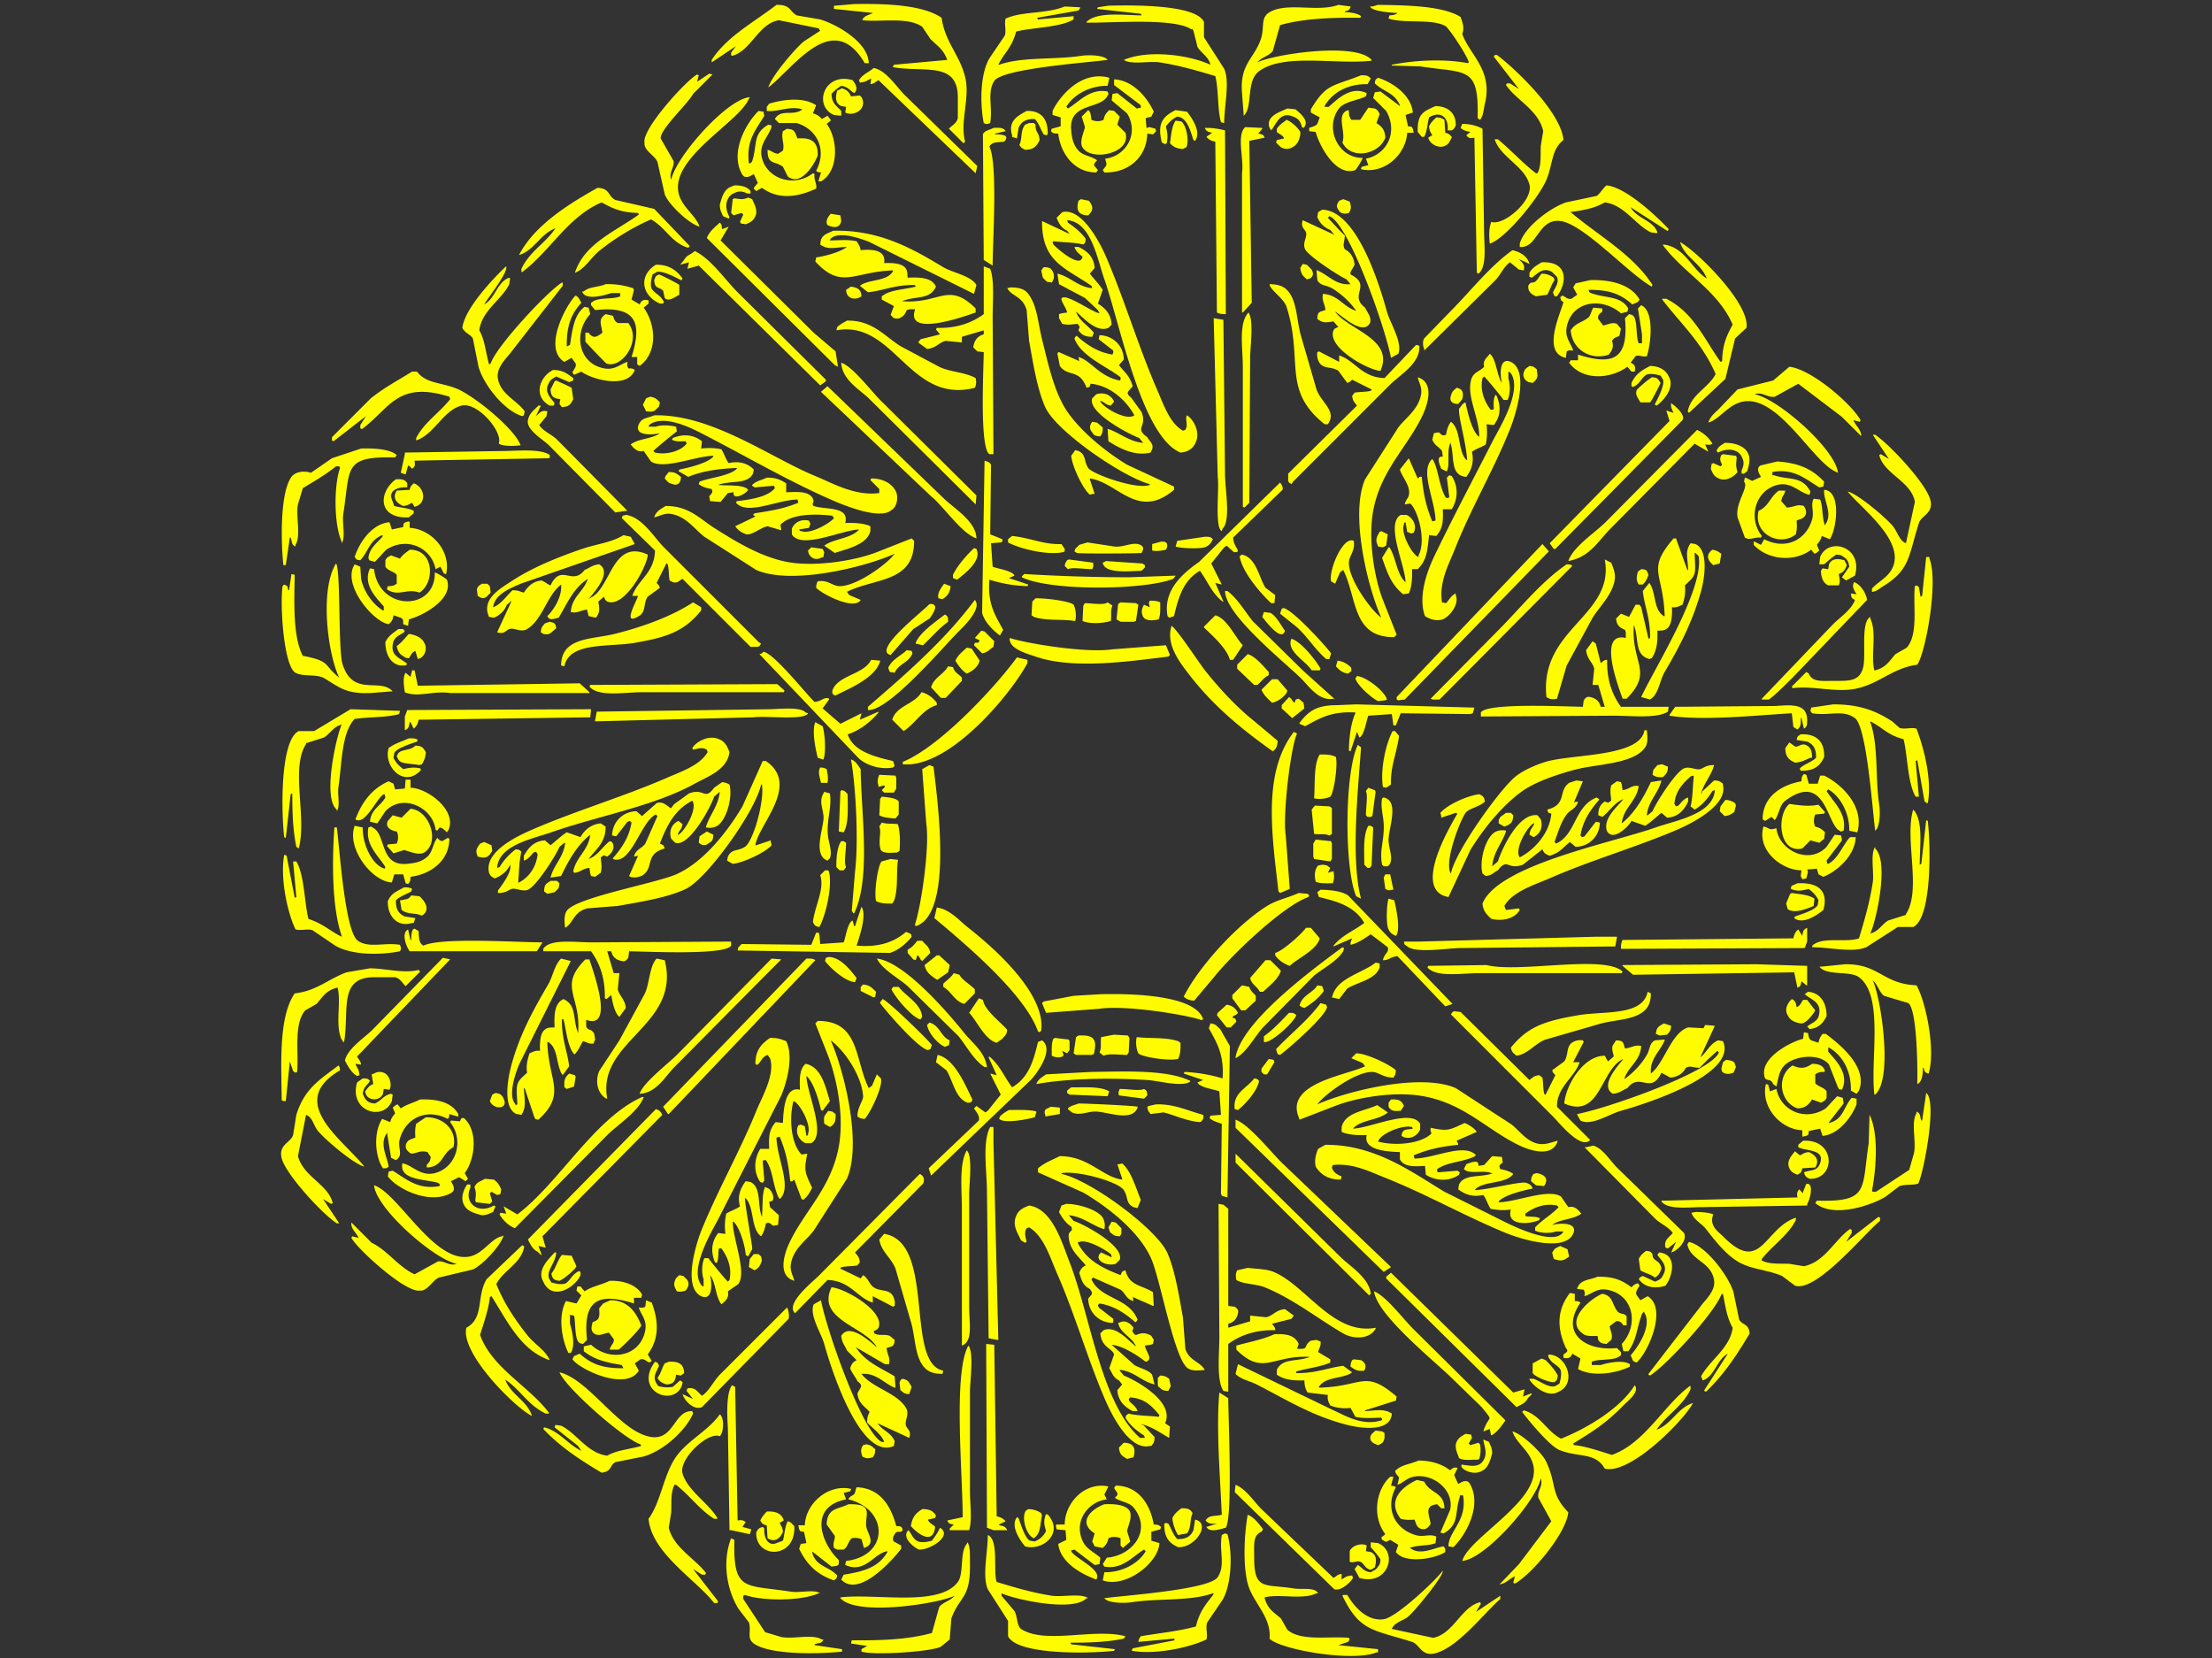 <svg xmlns="http://www.w3.org/2000/svg" width="2732" height="2048" viewBox="0 0 2732 2048">
  <rect x="0" y="0" width="2732" height="2048" fill="#333333" stroke="none"/>
  <defs>
    <style>
      .cls-1 {
        fill: #fffc00;
        fill-rule: evenodd;
      }
    </style>
  </defs>
  <path id="Color_Fill_1" data-name="Color Fill 1" class="cls-1" d="M1055,5c39.21-.586,84.66.878,108,17,4.08,29.982,22.09,45.235,29,73,6.49,26.061-6.77,54.854,0,80-0.67.667-1.33,1.333-2,2q-9-9-18-18c3.91-4.331,9.31-6.33,11-13V121c0.42-45.845-41.51-31.173-80-38V82c0.33-.667.67-1.333,1-2l66-6c-5.33-13.829-11.97-16.787-21-26q-4.995-7.5-10-15c-18.22-12.438-50.55-5.5-74-8,1.72-6.2,10.75-6.944,13-9l-48-5V7h2ZM959,6c17.911-.222,15.577,7.657,25,13l29,5c23.08,7.177,59.51,29.075,60,54h-5c-39.44-67.352-86.9,5.005-119,30,3.324-13.254,33.67-48.8,44-57q10-6.5,20-13c-0.67-1-1.33-2-2-3L962,25c-25.379,4.006-34.792,38.6-58,44l-1-1V65l6-8L879,77V74C898,44.732,931.549,27.26,959,6Zm694,0,15,2V9c-1.9,3.847-2.22,3.958-7,5v1c6.88,0.167,16.1,1.522,20,5-0.33.667-.67,1.333-1,2-36.67-.492-70.23.951-99,9q-4.5,16-9,32c-4.38,5.959-14.16,7.874-19,14,20.62-10.025,121.6-25.449,141-3v1c-43.24,5.155-108.38-9.74-139,13-16.56,12.3-7.2,44.654-19,55v-2q-1.005-13-2-26c-3.02-35.813,14.81-42.424,23-66,5.74-16.517-1.53-27.867,13-35C1592.3,3.053,1628.15,15.156,1653,6Zm49,0c34.38,0.544,79.9.992,102,15,2.33,7.317,4.98,12.576,2,21,9.19,25.9,38.07,44.424,28,86-1.78,7.332-1.87,15.156-6,20l-3-2c1.65-64.874-13.47-55.1-71-64l-35-1V80c29.73-5.96,65.29-7.374,94-2,0.33-.333.67-0.667,1-1-1-6.8-24.19-42.273-29-45-17.58-9.168-48.63-2.5-70-9,0.33-1.333.67-2.667,1-4,4.3-.211,7.81-0.694,10-3-8.04-.354-31.28-1.833-34-8h3ZM1369,7c35.37-.828,107.96-0.912,118,20V46q12.495,19.5,25,39c7.17,16.6.02,44.662,0,67l-4-1c-4.53-16.464-2.77-40.328-7-57-21.31-6.382-42.77-12.885-69-17-12.19-1.913-35.24,3.3-44-3,30.81-13.084,81.33-6.017,107,6-2.38-10.175-11.27-14.191-16-22q-2.505-10-5-20c-0.33-.667-0.67-1.333-1-2h-2c-21.48-14.042-97.09-7.54-129-8V27c12.95-12.631,43.94-8.326,68-8-0.33-.667-0.67-1.333-1-2l-54-6c0.33-.667.67-1.333,1-2Zm-54,1,19,1v1c-0.67,1-1.33,2-2,3l-51,9c0.33,0.667.67,1.333,1,2l44-4v4c-16.34,10.024-52.5,10.053-71,15-5.04,19.9-14.7,26.106-22,41h1c28.25-10.126,68.28-5.966,101-11,10.26-1.578,29.35-.8,33,5-26.68,3.5-129.99,10.7-140,26-9.03,13.8-1.81,32.472-5,52-4.3,1.467-4.34,1.778-8,0-5.06-26.046-3.91-61.444,7-80q9.495-14,19-28c2.16-6.326-.93-14.33,1-21C1261.93,13.69,1292.1,17.442,1315,8Zm531,60h3c23.24,17.458,79.19,70.887,82,105-15.05,11.51-13.01,29.924-21,49-9.1,21.718-49.71,72.13-70,79-0.95-8.191-1.29-20.2,2-27,14.94,5.5,52.04-26.453,47-46-5.86-22.722-35.56-33.5-43-56h4c16.06,13.366,30.69,29.458,47,42h2c4.74-9.8,3.51-20.516,4-34q1.5-9,3-18c-5.84-26.116-32.85-37.8-46-57,0.33-.667.67-1.333,1-2h4q5.505,3.5,11,7-15.495-20-31-40C1845.33,69.333,1845.67,68.667,1846,68ZM1079,84c15.16,2.382,28.46,23.463,38,33q45,44,90,88c-0.67,3-1.33,6-2,9q-60-57.494-120-115c-4.26,2.259-3.88,3.915-10,5,0.33-2.333.67-4.667,1-7-5.35,2.231-6.31,4.429-14,5-0.33-1-.67-2-1-3C1065.34,91.706,1072.92,89.41,1079,84ZM876,91l4,1-24,24c-5.634,11.417-40.989,43.758-40,55l16,28c1.008,7.982-6.3,14.221-3,23,5.681-28.368,68.5-99.495,97-102q-1,2-2,4c-14.042,28.27-94.885,70.922-86,114,3.657,17.73,21.6,27.967,26,42-13.388-3.8-38.235-27.39-43-40q-4.5-20-9-40c-3.8-8.715-17.081-13.841-16-24-3.122-16.829,51.521-76.769,65-84l2,1q-1,4-2,8Zm805,2c6.93-.16,8.98.523,12,4-1.33,2.333-2.67,4.667-4,7-25.37-.664-44.14,11.287-53,27v1h5c9.71-8.239,26.6-26.571,47-17-0.86,4.526.12,2.975-3,5-11.07,4.513-25.72,5.91-32,15-17.3,25.03.92,60.606,30,60-1.26,3.93-7.02,12.883-9,15-23.59,8.847-44.28-29.221-49-47l-8-1v-4c3.35-1.443,7.88-1.98,10-5l3-8q-5.505-3-11-6v-4C1638.41,102.777,1645.33,107.252,1681,93Zm-313,13c-22.39-.4-42.96,11.68-51,26,0.67,0.667,1.33,1.333,2,2,13.82-8.048,26.78-25.134,49-21,1.02,3.85,1.97,2.062,0,5-8.22,17.673-48.31,7.973-45,43,1.11,11.776,3.1,18.325,9,25,5.76,6.526,15.99,6.613,23,12-2.12,2.606-2.66,2.074-4,6,1.67,2,3.33,4,5,6-0.67,1-1.33,2-2,3h-1c-26.57-.52-43.04-23.43-46-48-5.67-.052-6.39-0.273-9-3,0.33-1,.67-2,1-3l11-3V145q-4.995-1.5-10-3v-5c9.52-19.675,36.43-50.3,70-41v1C1369.33,100,1368.67,103,1368,106Zm378,58h-8c-1.41,26.693-28.49,51.742-57,45v-1c0.33-.667.67-1.333,1-2l8-2-3-8c25.68-5.062,40.27-32.68,25-59q-7.995-8-16-16c0.67-2.333,1.33-4.667,2-7l7-1q12,9,24,18v-1c-7.26-16.1-19.4-16.081-31-27,0.75-5.829.82-4.229,4-7,18.44,6.056,40.95,21.436,43,43l-9,3,3,14c4.97,0.555,3.87-.19,6,3C1745.33,160.667,1745.67,162.333,1746,164Zm-707-21-9-1c-25.73-10.814-12.61-53.281,23-43,3.46,4.5,7.68,10.717,2,16-5.94-3.613-7.35-7.74-16-9a52.031,52.031,0,0,0-12,10c0.44,12.487,6.19,14.428,12,21v6Zm337-45c23.46,1.1,41.05,22.6,49,40l-3,6c-2.33.667-4.67,1.333-7,2q0.495,6,1,12l4-1c2.33,0.667,4.67,1.333,7,2,0.33,1,.67,2,1,3-1.33,1.333-2.67,2.667-4,4l-7-1c-0.68,28.422-22.44,48.774-53,48-0.67-1-1.33-2-2-3,5.37-6.719,5.41-5.187,3-14,25.49-2.908,42.5-31.112,27-56q-9.495-8-19-16c0.33-2.666.67-5.334,1-8l6-1,24,19c1.67-.333,3.33-0.667,5-1v-3q-16.5-12.5-33-25V98Zm-331,34-6-1c-7.54-3.333-7.38-11.159-5-19l6-3c5.92,2.336,8.64,4.087,11,10l11-1c0.67,0.667,1.33,1.333,2,2a13.234,13.234,0,0,1,1,12c-2.95,6.832-13.49,10.921-21,7C1044.33,136.667,1044.67,134.333,1045,132Zm-31,81c-4.03-.405-3.91-0.327-6-2,13.47-25.234,1.91-51.222-24-59H962l-5-5c7.494-13.334,23.246-2.8,34-12-16.334-4.647-30.445,3.733-44,2v-5l3-4c17.724-5.2,42.147-8.534,58,2q-2,5-4,10c5.02,1.452,8.18,3.4,11,7,2.33-1.333,4.67-2.667,7-4,1.33,1.667,2.67,3.333,4,5v1c-1.67,1.333-3.33,2.667-5,4,14.46,19.36,15.04,58.642-7,71h-3v-1Zm759-82c15,0.357,25.28,8.2,25,24-1.62,3.2-1.85,4.189-5,6h-5c1.39-18.493-10.74-23.684-23-16-2.01,7.071-2.5,18.077-6,24h-3c-1.67-2-3.33-4-5-6C1750.29,140.4,1757.99,137.722,1773,131Zm-83,2,8,1c3.76,1.905,4.13,3.355,6,7q-1.995,5.5-4,11c6.34,4.107,10.42,7.936,11,18-7.37,20.6-42.24,28.289-53,6,4.84-13.421-8.67-34.783,7-40,0.33,0.333.67,0.667,1,1-0.01,6.328.86,7.582,3,11h11Q1685,140.5,1690,133Zm-100,1,10,1c5.29,4.483,18.28,14.633,10,23-0.67-.333-1.33-0.667-2-1-1.71-7.012-4.52-10.756-11-13-16.43-7.037-20.89,9.989-27,17-0.67-1-1.33-2-2-3C1562.83,143.36,1580.84,138.383,1590,134Zm-246,2c3.45,2.389,3.27,7.194,4,12,4.97,2.091,10.29,2.338,15,0,1.16-6.157,3.45-8.475,7-12l6,1q3.495,3.5,7,7l-3,10q4.995,5,10,10c8.04,26.538-46.06,36.547-54,16-2.05-7.275,3.05-17.907,4-23q-1.995-6.5-4-13Q1340.005,140,1344,136Zm108,0,14,2c4.73,5.865,18.55,24.539,10,36-0.67-.333-1.33-0.667-2-1-3.36-9.394-7.19-28.068-20-29-6.71,3.263-9.58,6.61-14,12,1.81,8.034,2.72,12.482,1,21-0.67.333-1.33,0.667-2,1-1.33-.667-2.67-1.333-4-2C1428.97,152.563,1436.03,143.862,1452,136Zm-515,1,6,1q0.5,2.5,1,5c-10.556,17.611-22.721,30.577-19,59,3.827-1.321,2.08,0,4-3,6.72-20.494.184-33.619,20-45l4,1v1c-2.636,12-16.413,21.686-12,39,6.812,26.723,40.346,36.628,63,19,0.67,0.333,1.33.667,2,1-0.79,9.159,3.29,11.361,2,18-22.028,10.091-45.834,14.433-67-1l-7,4-3-3v-1l5-6q-2.5-5.5-5-11c-3.687,2.095-7.182,4.827-12,3l-2-2C900.277,188.254,922.527,150.456,937,137Zm331,0c18.59-.525,26.54,10.7,26,29-0.67.333-1.33,0.667-2,1l-3-1c-3.86-6.375-5.9-13.919-11-19-11.26-.325-16.75,3.569-20,11q-1.005,6.5-2,13l-6-2v-2C1244.56,149.007,1257.7,142.758,1268,137Zm506,8c5.66,0.21,6.71,1.084,10,3q0.495,8,1,16c5.01,1.131,5.14,2.18,8,5v1c-2.73,4.467-3.05,7.562-8,10-7.87,3.823-19-1.663-21-10,1.67-1,3.33-2,5-3-2.24-3.7-3.45-5.049-4-11C1767.53,150.955,1770.21,148.584,1774,145Zm-185,3c5.83,2.161,14.19,9.715,17,15v3c-1.16,7.319-4.07,13.281-10,16-4.44,2.985-11.38,2.193-15-1-1.67-1.667-3.33-3.333-5-5,0.33-1,.67-2,1-3l9-2c-2.01-4.783-5.72-4.778-9-8v-4C1580.38,153.878,1584.36,151.771,1589,148Zm-137,1,7,1c6.7,4.82,10.08,26.219,6,32-1.33.667-2.67,1.333-4,2-8.27-.541-11.75-2.719-16-7C1446.5,168.242,1446.76,156.365,1452,149Zm-181,3h6c0.67,0.667,1.33,1.333,2,2-0.42,10.251,4.12,8.1,5,19-3.41,7.355-7.06,11.959-18,12-3.67-1.854-4.85-2.618-7-6,4.09-8.6.8-16.291,7-25C1267.67,153.333,1269.33,152.667,1271,152Zm535,1c9.39,0.025,18.84,2.421,25,6q1.005,64.994,2,130c0.41,17.892,3.11,41.147-7,49-0.67-.333-1.33-0.667-2-1q-1.5-83.491-3-167c-5.37.987-7.1,0.936-10-3,1.67-1.333,3.33-2.667,5-4-4.87-.949-9.1-2.126-12-5C1804.67,156.333,1805.33,154.667,1806,153Zm-268,4,21,1v1c-1.67,2-3.33,4-5,6,4.76,0.978,6.13.828,8,5l-19,4q1.5,99.99,3,200-5.505,6-11,12h-1V214C1536.62,195.417,1526.85,166.828,1538,157Zm-311,1c6.98-.485,12.61-0.424,15,4l-13,3v1c5.76-.178,9.73.388,13,2,0.33,0.667.67,1.333,1,2-0.33,1-.67,2-1,3-0.67.667-1.33,1.333-2,2-7.97.965-14.67-.119-18,6,10.4,21.424,4.16,113.823,4,147q-5.505-3.5-11-7-0.495-77.491-1-155C1215.82,160.987,1222.71,160.569,1227,158Zm287,230c-5.3.084-8.02-.525-11-2q-1.005-105.489-2-211c-5.25-.94-8.22-2.682-11-6,2.33-1.667,4.67-3.333,7-5-4.91-1.11-7.13-1.6-9-6,10.55-.221,17.77,1.35,25,3Q1513.5,274.489,1514,388ZM972,159l6,1c4.61,2.487,4.8,6.39,7,11,16.19-1.277,25.5,3.189,25,21-3.58,9.623-20.166,39.015-37,26l-6-12c-10.3-7.936-19.226-1.665-19-21,6.232,1.577,5.979,3.931,13,5l6-4c2.232-9.35-2.6-14.781,0-24Zm-65,70c9.4-.16,15.927,1.815,20,7v3h-4c-4.748-2.241-9.58-3.674-15-1-5.3,2.029-7.92,4.747-10,10-2.443,7.91.168,14.851,3,20q-0.5,1-1,2l-7-3c-1.984-5.012-3.685-6.509-4-14,2.6-9.335,4.867-18.206,13-22Zm1077,0c23.91,1.846,62.92,38.983,77,54-0.33.667-.67,1.333-1,2h-1l-45-29c6.87,13.608,28.07,16.116,33,31-0.33.333-.67,0.667-1,1l-7-1c-19.3-9.271-32.57-33.929-57-37-12.03,6.925-24.48,9.564-43,12,0.67,0.333,1.33.667,2,1,33.39,28.092,76.18,51.741,100,89-0.33.667-.67,1.333-1,2-28.97-16.077-84.19-77.61-113-81-27.6-3.246-27.88,34.217-50,32v-4c5.38-20.094,37.37-44.315,57-51q19.005-4,38-8C1975.57,239.8,1980.19,232.147,1984,229ZM738,232c15.646,0.667,12.532,9.992,22,15l48,11,44,46-2,2c-20.584-5.823-28.369-25.729-46-35a285.131,285.131,0,0,0-64,39c-9.819,7.824-17.619,22.358-30,27,11.846-36.281,48.852-50.332,79-72q-0.5-1-1-2c-21.3-.422-31.953-5.914-45-13-41.8,17.821-63.7,60.483-98,86h-1v-4c10.681-22.222,29.4-31.124,42-50-18.525,6.7-26.365,27.619-45,33C660.292,278.107,701.647,252.458,738,232Zm186,12,5,2c2.254,5.589,7.325,13.161,4,21-2.52,5.822-6.079,7.6-12,10l-6-1q-0.5-1-1-2l4-9-2-2-10,3-3-3q1-8.5,2-17l2-1C913.863,245.709,917.218,247.213,924,244Zm411,2c3.33,0.667,6.67,1.333,10,2,5.45,7.357,5.68,11.82-1,18-12.83-.015-15.02-7.517-12-18Zm324,0c2.67,1,5.33,2,8,3,1.94,6.168,2.15,9.031-1,14l-4,1c-5.43-.542-6.88-1.2-9-5-3.36-4.275-1.4-7.369,1-11C1655.67,247.333,1657.33,246.667,1659,246Zm-26,13c41.95,1.022,69.46,87.972,80,126,3.91,14.1,19.75,38.512,14,52l-9,5c-6.39-34.869-51.34-164.646-76-175-0.67.667-1.33,1.333-2,2l15,16,6,6c-0.63,9.75-3.05,11.145,0,17,6.47,2.914,11.38,10.249,12,19-2.59,5.991-5.86,8.073-5,12,27.2,13.757-2.77,25.225,18,41,2.46,5.688,8.54,11.862,6,19-8.88,16.561-36.01-10.423-43-14,16.43,22.61,73.37,33.588,56,73h-1c-16.26-1.875-65.47-29.5-57-50,1.91-2.728,2.5-2.776,6-4l-6-7c-10.05,1.583-13.16,2.024-20-3,0.15-9.623,3.06-8.661,10-11-0.81-8.68-4.94-11.742-3-20,18.8,1.108,25,16.035,41,21-7.17-10.695-18.85-21.433-30-28-6.98-4.113-14.11-2.676-18-10q-0.495-6-1-12h1c13.72,5.586,22.89,18.8,41,17-1.67-2-3.33-4-5-6-9.39-4.122-46.76-28.623-51-37-3.9-7.7,2.93-15.345,1-21-1.49-4.367-6.95-6.108-4-15l39,18c-1.67-2-3.33-4-5-6a27.657,27.657,0,0,1-16-16c0.33-2,.67-4,1-6C1629.67,261,1631.33,260,1633,259ZM1318,386c-0.77-5.033-8.01-14.518-7-17,3.49-8.567,37.36,16.428,47,18-0.67-1.333-1.33-2.667-2-4q-7.995-7.5-16-15-16.005-8.5-32-17-1.005-6.5-2-13c15.86,3.683,25.31,16.391,43,18-0.33-1-.67-2-1-3-32.15-22.3-61.48-29.223-61-80q16.995,8,34,16l-3-4c-6.88-3.111-10.13-8.816-13-16q3.495-3.5,7-7c24.15-5.768,46.51,37.668,54,55,22.37,51.751,40.58,112.683,63,164,8.02,18.352,15.46,41.38,32,51,3.83-1.321,2.08,0,4-3,2.1-6.03-1.55-11.879,1-16,7.24,4.078,16.9,19.966,11,33-2.83,7.432-9.39,12.378-19,13-47.93-19.6-74.6-159.064-94-214-8.68-24.583-16.13-71.078-46-73,0.33,1,.67,2,1,3,8.44,5.656,16.02,11.891,22,20-0.49,4.959-.47,4.579-3,7-11.38-2.87-26.67-2.648-37-4-0.33.333-.67,0.667-1,1,0.33,1,.67,2,1,3,3.98,4.292,33.63,30.742,36,15-3.89-3.224-8.29-6.514-10-12h5c10.2,4.7,19.14,11.927,20,26l-6,7c5.5,7.039,10.73,11.928,16,20l-6,17c8.74,5.394,16.22,12.57,17,26-1.33,1.333-2.67,2.667-4,4-15.48,6.417-31.79-13.732-40-20,4.07,11.452,15.13,17.13,22,26-0.67,1.666-1.33,3.334-2,5-9.33.032-13.15-2.758-17-8,1.75-5.926,2.61-2.406-1-8-8.49.66-11.68,1.8-19,0-1.33-2.333-2.67-4.667-4-7v-5l3-1ZM1026,264l12,2c0.33,2.333.67,4.667,1,7-1.93,9.707-10.19,8.108-17,5C1018.9,272.442,1023.49,267.049,1026,264ZM889,275c3.4,3.053,1.842,4.131,3,8l8-3-10,17,115,114,27,23,3,19c-1.33-.667-2.67-1.333-4-2L873,294C875.947,285.933,883.229,280.391,889,275Zm140,10c58.22-1.395,99.54,23.162,136,45,11.54,6.91,34.13,10.45,41,22l-3,11q-64.5-32-129-64c-9.62-4.006-36.75-13.6-47-5-2.04,1.8-.71.015-2,3,12.16-.23,22.99-1.333,33,1,2.42,3.614,3.97,5.508,5,11,15.38-1.56,31.48.06,29,16,10.82-.529,23.1.307,27,7,2,3.061,1.71,8.278,2,11,16.51-.781,29.93.1,35,11-7.91,16.892-24.09,10.908-42,18,46.73,3.885,57.11-24.786,91,9v5c-9.17,3.158-86.56,31.726-75-3v-1h-7l-3,1c-1.86,3.991-3.16,6.874-7,9-3.27,1.889-4.93,1.713-9,1-1.33-1.333-2.67-2.667-4-4q1.995-5.5,4-11l-15-8v-4l3-2c8.87-6.039,28.18-6.887,39-10-0.33-.667-0.67-1.333-1-2-25.37-.332-39.67,7.3-58,9q-4.995-4-10-8l3-2c13.18-6.229,30.66-4.013,38-16v-1c-48.85,1.616-63.77,24.06-96-11,0.33-1.666.67-3.334,1-5,11.46-1.738,29.87-6.625,38-13-15.48.543-23.03,4.132-33-3,0.33-2,.67-4,1-6C1017.29,288.865,1022.12,288.524,1029,285Zm1046,14c21.14,11.42,86.9,76.507,82,106q-7.005,6.5-14,13-6,25-12,50l-45,42c-1.52-2.286-1.83-1.215-1-4,4.65-19.193,25.45-27.409,34-44-17.24-39.2-42.26-61.2-66-92v-1h5c33.66,17.192,45.77,48.037,67,78,0.67-.333,1.33-0.667,2-1,0.42-21.219,5.92-31.971,13-45-17.81-41.759-60.5-63.712-86-98v-1c27.2,2.751,35.02,30.5,54,42C2101.3,325.475,2080.38,317.635,2075,299Zm-207,10c9.69,2.28,18.55,7.389,21,17q-6.495-3-13-6c3.78,4.543,7.88,6.329,6,14l-6-1q-5.505-4.5-11-9c-7.47,4.718-11.77,15.761-18,22l-88,87v-2c-2.05-4.112-1.78-10.617,0-13q16.005-16.5,32-33C1815.95,360.046,1839.16,329.7,1868,309ZM858,310c20.208,9.773,37.424,35.424,53,51l109,108v2c-2.33,1.666-4.67,3.334-7,5L863,328l-14,4q1-4,2-8l-11,3,5-6C848.127,314.67,853.64,314.682,858,310Zm1046,14c32.7-1.6,32.08,24.536,19,42h-3c-0.67-1.666-1.33-3.334-2-5,2.57-5.39,7.97-11.642,5-19l-6-6c-11.35-6.811-18.83,2.706-25,7l-3-1v-5C1892.88,330.183,1897.48,328.159,1904,324Zm-295,2,5,1,6,6c2.42,4.4,2.22,8.3-2,11l-4,1c-4.45-4.122-7.12-5.942-8-14Zm-799,1c16.761-.348,26.167,7.473,33,17q-0.5,1-1,2h-1c-6.851-3.668-23.357-12.23-30-10l-5,3c-1.306,4.591-3.407,12.6-1,18,5.046,6.606,10.772,7.4,15,16q-0.5,1-1,2h-4C792.507,364.973,788.185,340.605,810,327Zm-185,2c3.668,6.166-22.1,38.477-27,47,13.525-6.918,16.108-28.07,31-33l1,1q-0.5,3.5-1,7c-9.269,19.283-34.049,32.484-37,57,6.879,12.133,7.287,24.736,12,42l2-1c7.029-21.223,68.966-87.9,88-100h1v4l-63,81c-5.439,7.675-19.771,19.7-17,34,3.8,19.6,23.071,26.029,33,40q-0.5,2.5-1,5l-2,1c-22.165-6.577-47.477-38.284-54-61q-3.5-17.5-7-35c-2.883-4.964-9.674-6.429-13-13C573.773,381.164,609.669,343.386,625,329Zm590,106-8-1c-1.67-1.666-3.33-3.334-5-5,1.19-8.243,5.35-14.14,13-16v-5l-27,8v7l-20-2c-8.23,1.87-11.67,9.009-23,10q-5.505-4-11-8l3-4,24-6c-1.67-2-3.33-4-5-6,0.33-.667.67-1.333,1-2,25.23,0.622,43.73-6.532,58-17V329c2.67,1,5.33,2,8,3,5.44,14.4,3,40.715,3,60q0.495,84.492,1,169h-5C1209.9,553.572,1214.66,459.677,1215,435Zm74-105c7.77,0,9.72,1.725,12,7,1.62,5.508.36,8.321-2,12l-6-1c-1.67-1.666-3.33-3.334-5-5-0.67-3-1.33-6-2-9Zm615,8c7.51,0.185,10.5,2.183,15,5,0.33,1,.67,2,1,3-3.73,4.94-5.58,12.081-9,18l-14,2c-4.42-2.114-6.89-3.48-9-8-1.14-5.129-.56-6.121,3-9C1897.9,349.93,1899.84,342.542,1904,338ZM814,339c2.393,0.64,23.893,11.467,25,13v12c-3.82,1.986-13.442,9.612-18,4q-1-4.5-2-9c-5.787-5.435-10.186-1.671-11-13q1-2.5,2-5Zm1150,7c28.09-.856,51.16,6.677,61,24-0.67,1-1.33,2-2,3-2.33,1-4.67,2-7,3-13.73-12.144-27.11-18.252-54-18,1.32,3.827,0,2.08,3,4,18.6,6.738,36.93,3.189,46,19-0.33,1.333-.67,2.667-1,4l-8,2c-23.21-20.239-60.73-15.725-67,17-2.58,13.469,5.55,20.123,8,29-4.82-.347-4.41-0.6-8,1-0.33,2.666-.67,5.334-1,8-30.29-6.208-6.36-55.438-3-69-3.38-1.946-2.96-1.6-4-6l3-2c3.7,2.145,6.95,5.094,11,4,2.33-1.666,4.67-3.334,7-5q-2.505-4.5-5-9l3-5ZM748,351a97.953,97.953,0,0,1,34,5q0.5,1,1,2l-3,12,10,6c2.18-5.041,5.128-6.561,11-5v4l-6,5c15.585,21.591,17.211,55.825-5,72l-3-2v-9h-7c13.554-42.792,5.7-63.476-45-58l-5-6v-3l3-2c7.362-4.669,25.2-2.174,33-6v-4H755c-10.641,3.525-32.637,9.16-36-2h2C727.634,353.916,738.9,354.913,748,351Zm820,0c12.08,0.126,18.91,3.216,24,10,9.53,12.7,9.62,33.109,14,51q10.005,34.5,20,69c5.82,16.437,25.61,26.648,14,43h-4c-53.3-42.718-25.78-78.1-47-145C1585.63,368.37,1568.23,357.924,1568,351Zm-517,3c7.84,1.379,12.46,2.923,13,12-7.54,5.309-18.66,3.417-19-8Zm197,1c10.9,0.12,17.39,1.892,22,8,11.11,14.72,11.76,34.9,17,56,8.11,32.629,15.56,68.03,33,92,17.41,23.921,46.39,47.467,72,63l58,27v4c-44.82,38.1-69.46-9.392-104-14v1l6,18h-2l-4,1c-8.69-7.321-21.66-34.622-23-48q2.505-3.5,5-7l4,1c9.89,5.053,6.18,11.9,12,21,4.8,7.493,59.89,27.283,76,21v-1c-34.26-9.311-115.95-65.693-129-95-10.26-23.041-15.08-54.918-20-82q-1.5-19-3-38c-5.2-17.543-17.78-16.282-24-27ZM711,365c3.907,2.112,4.9,5.319,7,9-12.188,13.759-18.256,27-18,54l4-2c2.944-19.306,5.231-37.617,18-47l5,1q1,4,2,8c-21.074,22.8-15.078,60.85,17,67,13.467,2.582,20.125-5.547,29-8-0.347,4.822-.6,4.408,1,8,4.538,0.056,5.747.2,8,2-8.714,23.747-52.663,11.982-66,2l-9,4-2-3c1.953-4.152,5.086-6.618,4-11l-5-7-9,5C669.71,430.173,700.17,374.964,711,365Zm1316,12c16.61,7.086,12.08,47.6,7,63-5.75,1.111-11.14-2.054-14,0l-6,8c5.04,2.18,6.56,5.128,5,11h-4c-1.67-2-3.33-4-5-6-21.6,15.72-55.82,17.194-72-5,0.67-1,1.33-2,2-3h9v-7c43.69,13.822,62.55,5.613,58-45,1.67-1.666,3.33-3.334,5-5l4,1c0.67,0.667,1.33,1.333,2,2,4.67,7.362,2.17,25.2,6,33h4V413q-2.505-16-5-32C2024.33,379.667,2025.67,378.333,2027,377Zm-59,3,11,1v4c-3.45,2.378-6.13,4.827-5,9l6,8c6.17-1,10.9-4.4,17-2,1.67,2,3.33,4,5,6-0.67,3-1.33,6-2,9-4.37,1.743-6.61,2.094-9,6,2.6,8.226-.47,12.443-4,17-22.16,7.777-45.52-6.313-47-30,6-9.378,13.48-9.174,22-16C1964.37,390.105,1966.01,382.339,1968,380Zm-426,6c6.91,9.761,2,42.6,2,57q-0.495,88.991-1,178l-6,6c-0.67-.333-1.33-0.667-2-1V454C1535,429.725,1529.39,399.292,1542,386Zm-794,2,9,2c1.675,4.7,1.938,6.565,6,9h13c17.152,22.1-8.512,57-27,50-1.209-.624-25.137-25.659-26-27V411h4c5.747,8.161,10.33,5.009,17,0C742.338,399,738.551,394.655,748,388Zm751,5,12,2q1.005,95.49,2,191c0,16.881,7.37,57.443-3,67-0.33,1-.67,2-1,3-9.1-4.094-2.82-52.564-5-67Q1501.5,491.01,1499,393Zm-453,3c32.24-.634,46.78,19.855,67,32l45,24c12.75,7.474,33.69,7.307,47,15,1.04,4.837.85,8.3-1,12-80.98,20.747-99.35-84.272-171-71,0.33-1.333.67-2.667,1-4C1037.74,400.4,1041.31,398.934,1046,396Zm312,18c16.71,0.4,29.64,13.051,30,30l-6,7c7.3,9.406,12.79,12.191,17,26-5.58,6.785-9.58,8.2-2,14q6.495,9,13,18c7.32,19.332-9.58,18.759,7,31,2.61,4.991,8.27,8.2,6,15-0.67,1.333-1.33,2.667-2,4-19.79,4.942-38.91-5.729-52-14q-0.495-7.5-1-15h1c14.38,4.749,25.53,15.536,43,17-1.67-2-3.33-4-5-6-13.31-4.969-63.95-31.631-58-49,1.67-1.666,3.33-3.334,5-5,10.36-3.309,18.79,1.6,22,9-1.33,1.666-2.67,3.334-4,5-7.07-1.157-7.06-4.018-13-6v1c4.1,7.572,32.1,24.177,42,17-9.49-17.707-29.5-36.91-54-39-1.39,4.5-.52,3.6-5,5-9.15-24.223-22.9-12.767-33-27l-3-15c0.33-.667.67-1.333,1-2h1l25,11c-0.33-1.666-.67-3.334-1-5,15.03,3.944,25.69,24.194,51,29,0.33-.333.67-0.667,1-1v-3c-17.52-13.6-49.14-26.1-57-48,0.67-1,1.33-2,2-3h1c11.76,10.329,25.19,19.963,44,23,1.27-3.28.92-1.2,1-5l-18-14C1357.33,417.334,1357.67,415.666,1358,414Zm391,12,4,1c1.56,21.767-23.76,35.758-36,48q-60,59.994-120,120c-0.67,1-1.33,2-2,3l-3-2c-0.33-.667-0.67-1.333-1-2v-9l85-84c-3.1-4.124-5.09-5.139-6-12l3-4c6.79-1.353,18.44-.659,21-3v-1l-24-12c-2.61,2.122-2.07,2.66-6,4q-5.505-7.5-11-15c-8.48-5.857-18.97-1.537-24-11a19.141,19.141,0,0,1-2-12c0.67-.333,1.33-0.667,2-1q12.495,6.5,25,13v-8c19.76,6.439,27.63,27.179,56,28Q1729.5,446.5,1749,426Zm91,11c8.08,5.894,8.86,28.025,15,36-2.56-10.233-3.35-32.354,11-26,23.5,11.254,5.59,66.521-1,83-20.47,51.191-47.23,95.645-68,148-7.17,18.08-20.02,40.769-16,66,1.67,0.333,3.33.667,5,1,3.63-3.838,6.67-9.962,12-12v2c4.86,11.835-8.11,26.635-16,30-8.67,2.677-16.63-.589-22-4-8.75-23.164,2.18-54.609,11-73,23.83-49.7,48.07-95.034,73-144,6.81-13.38,36.93-61.266,22-83-1.8-2.042-.02-0.707-3-2v9c2.56,6.977,2.32,19.324-1,26h-5c-1.86-3.219-21.05-26.39-24-29-0.67.667-1.33,1.333-2,2-3.49,16.341,3.19,29.859,10,39h3c0.33-.333.67-0.667,1-1-0.33-6.186-.56-13.714,2-17h1c6.31,13.736,5.41,26.058-3,37l-9-1c0.94,8.48.78,17.655-1,25-4.55,3.2-12.21,5.3-17,9,2.99,13.732-1.31,23.4-7,31-21.39-1.541-13.62-26.673-20-43v2c-4.27,10.041.15,25.512-4,34h-1l-6-3c-1.98-5.366-6.81-15.913,2-15-0.33-2.333-.67-4.667-1-7-4.31-5.768-8.8-6.206-12-14,0.67-2.666,1.33-5.334,2-8l6-1c4.5,3.444,3.9,4.685,9,3,0.86-6.3,2.91-11.977,6-16,12.85,9.144,8.13,35.874,19,47h1c-1.23-21.533-10.84-52.124-10-63,2.81-3.344,3.45-6.122,8-8,2.46,12.02,7.8,34.752,16,42h1c0-23.167-15.89-49.716-10-70,2.84-9.8,10.28-9.741,16-16C1831.14,444.835,1836.28,442.276,1840,437Zm-801,11c13.65,4.257,37.28,35.275,48,46q59.49,58.993,119,118c-0.33,3.666-.67,7.334-1,11l-9-9q-60.99-60.493-122-121C1062.23,481.233,1039.99,469.5,1039,448Zm850,4c5.77,0.611,5.63,1.624,9,4,0.33,2.666.67,5.334,1,8-1.23,5.457-2.8,5.922-6,9l-5-1c-4.64-1.963-7.74-7.021-6-12C1883.6,454.74,1885.45,454.9,1889,452Zm149,0c11.32,0.113,19.49,5.11,23,13,8.31,13.936-7.21,30.755-15,36-0.67-.333-1.33-0.667-2-1v-1c3.67-6.851,12.23-23.357,10-30l-3-5c-4.59-1.306-12.6-3.407-18-1-6.71,5.134-7.14,10.808-16,15-0.67-.333-1.33-0.667-2-1v-4C2020.53,461.73,2026.92,457.856,2038,452Zm172,1c27.67,3.162,76.86,46.06,88,66-0.33.667-.67,1.333-1,2l-8-2c3.18,7.08,8.45,10.08,10,19h-1q-11.505-11.5-23-23-27-20.5-54-41-14.505,8-29,16c-9.03,1.69-15.27-6.677-25-3,28.88,5.025,100.5,68.514,103,97-1.33-.667-2.67-1.333-4-2-28.57-14.19-70.22-93.911-113-86-18.64,3.447-28.48,21.54-43,26,2.57-8.953,9.63-12.924,15-19l21-22q22.005-5.5,44-11Q2200.005,461.5,2210,453ZM683,457c12.527-.046,17.9,4.864,25,10v3l-5,2-16-7c-4.219,2.717-6.71,3.192-9,8-6.811,11.353,2.706,18.828,7,25q-0.5,1.5-1,3h-5C658.3,490.112,665.825,465.664,683,457Zm-174,2h6c11.476,15.027,29.819,13.188,49,21,21.674,8.827,71.976,49.978,79,70-7.757.929-20.754,1.643-27-2,5.483-14.895-26.692-51.98-46-47-22.778,5.875-33.469,35.555-56,43v-3c9.933-19.349,29.2-31.469,42-48q-0.5-1.5-1-3c-64.536-20.054-73.251,14.487-108,40l-2-1v-4l7-11-40,31-2-1v-4l48-48C474.278,478.983,490.237,470.514,509,459Zm1242,7c20.34,6.114,13.04,32.1,6,47-18.5,39.139-51.74,67.625-61,118-6.58,35.814,1.72,83.743,12,110q8.505,21.5,17,43l-3,3c-52.15.338-45.59-48.3-63-83-1.33,1-2.67,2-4,3l-6,14c-1.67-1-3.33-2-5-3-3.15-13.86,14.74-56.284,28-50,2.09,12.926-5.89,18.2-6,27-0.25,20.934,26.99,58.369,40,68-16.32-36.206-39.14-127.191-20-171q20.505-32,41-64c9.61-12.539,24.23-21.72,28-40C1756.91,478.721,1752.38,472.659,1751,466Zm289,0c5.49,0.29,6.68.7,9,4,0.67,1,1.33,2,2,3-1.08,2.611-11.3,22.761-13,24h-12c-2.82-5.4-7.39-10.185-4-16A154.8,154.8,0,0,1,2040,466ZM687,470c5.032,2.38,13.338,5.887,19,9q1,7,2,14c-2.114,4.418-3.48,6.888-8,9l-6,1-3-4q0.5-3,1-6c-8.273-.839-11.654-3.081-12-12q2.5-5,5-10Zm335,7q71.49,68.993,143,138c13.08,13.05,40.62,28.726,41,50-18.24-5.952-40.56-39.523-56-52L1014,484Q1018,480.5,1022,477Zm777,2c7.7,1.406,8.99,6.128,7,14-1.67,2-3.33,4-5,6-7.56.066-11.19-4.212-9-10C1793.32,483.138,1795.47,482.3,1799,479ZM803,490c6.713,1.087,8.357,3.185,12,7q-0.5,2.5-1,5-2.5,2.5-5,5c-3.92,2.014-5.894,1.5-11,1l-4-8,4-8Zm1261,8c5.61,3.711,17.96,14.636,14,21q-78.495,79.493-157,159h-2q-2.505-3.5-5-7Q1988,595.508,2062,520q-1.995-6.5-4-13l9,3C2064.96,505.815,2063.23,502.456,2064,498ZM665,501h3l-6,13c4.543-3.78,6.329-7.882,14-6q-0.5,3-1,6l-9,11c4.528,7.522,15.812,11.819,22,18l87,88h-2l-13,2-82-83c-7.139-6.982-28.389-19.206-26-31C653.989,509.9,659.716,506.593,665,501Zm143,12c70.915-1.745,143.435,52.222,199,75,22.04,9.036,48.7,24.943,79,21v-5q-5.505-5.5-11-11c0.33-.667.67-1.333,1-2,14.98-.18,26.45,6.75,31,17,2.83,8.613,0,18.84-6,22-14.53,13.34-63.59-7.974-75-13-55.59-24.49-106.313-54.545-160-82-12.117-6.2-45.034-22.916-63-11-2.042,1.8-.707.015-2,3h9c7.129-2.519,16.856-1.743,25,0q0.5,3,1,6c-3.219,1.861-26.39,21.047-29,24l2,2c15.084,3.336,32.462-2.286,39-11q-0.5-1.5-1-3c-6.186.328-13.714,0.557-17-2q0.5-1,1-2c13.851-5.654,25.865-3.79,36,4q-0.5,4.5-1,9c8.48-.942,17.655-0.776,25,1,3.12,4.589,5.327,12.295,9,17,13.914-3.089,24.333.918,31,8q-0.5,2.5-1,5c-7.154,13.946-27.837,7.945-43,14,10.536,1.168,32.117-.825,37,6-2.291,4.8-19.274,14.056-18,3l-7,1-9,11-13-1q-0.5-3-1-6c3.444-4.5,4.685-3.9,3-9-6.3-.865-11.977-2.907-16-6q0.5-1.5,1-3c12.042-4.991,37.047-7.018,46-16v-1c-24.011,1.018-43.041,4.016-60,11l-12-7q0.5-1,1-2c12.02-2.456,34.752-7.8,42-16v-1c-21.419.077-61.538,17.621-77,7l-9-13c-7.673,1.944-12.243-3.183-16-8,9.564-7.536,26.708-6.716,36-14-10.233,2.56-32.354,3.352-26-11C792.977,515.56,799.4,516.789,808,513Zm541,8,6,1q3.495,3,7,6c0.01,6.328-.86,7.582-3,11h-1c-5.43-.542-6.88-1.2-9-5C1344.99,529.839,1345.76,525.05,1349,521Zm747,10a43.068,43.068,0,0,1,19,17c-3.41,1.858-3.76,1.492-9,1q1.995,4.5,4,9-8.505-5-17-10L1990,652c-17.16,17.16-25.9,35.833-53,41,5.87-17.69,33.25-35.248,46-48Q2039.49,588.006,2096,531Zm217,6h3c17.45,11.746,62.06,58.958,68,80,4.8,16.98-11.01,19.6-14,29-12.88,40.5-10.58,57.485-44,78-4.77,2.927-8.83,6.891-14,7v-4c8.64-9.417,20.69-14.043,26-27,13.81-33.732-40.85-73.466-56-93,13.18,3.38,47.63,32.8,56,43,5.18,6.309,7.8,17.863,16,21q5.505-25.5,11-51c-4.02-25.4-38.7-34.7-44-58,0.67-.333,1.33-0.667,2-1q4.995,3,10,6Q2323,552,2313,537Zm-183,10c13.02-.289,24.96,4.2,29,13,3.5,6.861.94,15.3-1,22-1.33,1-2.67,2-4,3h-3v-4c2.24-4.748,3.67-9.58,1-15-4.43-12.01-18.82-12.914-30-7-0.67-.667-1.33-1.333-2-2,0.33-.667.67-1.333,1-2C2123.25,550.638,2126.43,549.837,2130,547ZM446,554c15.462-.541,35.671.644,44,8l-2,3c-64.525-1.451-55.024,12.58-64,70-1.728,11.051,3.24,28.38-2,36v-2c-9.787-21.509-9.6-69.864-2-91l-1-2h-4c-12.653,10.327-26.659,18.264-41,27l-6,20c-2.874,15.237,4.118,38.438-3,50v2c-5.516-2.29-3.913-5.724-6-11h-1q-2.5,17-5,34h-3c-2.99-27.872-4.381-88.994,10-109,4.579-6.37,15.677-7.918,24-5l26-18Zm179,3c18.129-.409,43.484-2.545,54,5v3l-1,1-166,3c0.61,5.8,1.108,6.846-3,10-2.733-2.5-2.72-3.324-5-4l-3,11-6-2q2.5-11.5,5-23v-2Zm1503,4,16,2c0.33,0.667.67,1.333,1,2-0.72,7.5-1.46,10.11,1,18-3.82,5.091-13.51,12.283-23,8-6.03-2.459-7.59-6-10-12,0.33-2,.67-4,1-6,0.67-.333,1.33-0.667,2-1l9,4c0.67-.667,1.33-1.333,2-2-2.42-4.739-3.39-7.047-1-12C2126.67,561.667,2127.33,561.333,2128,561ZM1744,703c0.36,11.848-.41,22.468-4,30l-7,1c-14.44-11.841-19.16-25.105-26-45q4.005-6.5,8-13h1c8.26,11.983,8.88,33.85,20,43-0.48-21.009-25.25-71.68-6-83h7c7.52,3.035,13.71,12.877,9,22l-3,1-5-2q-1.005-6-2-12c-0.67.333-1.33,0.667-2,1v2c-4.42,10.317,10.26,37.627,18,40v-2c9.65-18.092-.3-54.433-10-64l-7,1c1.05-5.541,4.09-7.162,5-11,2.79-11.719-8.64-23-11-32q5.505-7,11-14,5.505,12.5,11,25c3.11-1.941,1.38-2.478,5-2,2.34,23.268,5.75,37.414,13,55l4-1c-0.29-24.993-20.06-61.816-4-76,7.27,9.143,8.41,35.3,17,48h3c0.33-.333.67-0.667,1-1l-3-24,3-3,3,1c8.33,12.717,7.86,28.518,0,41h-11c0.63,16.58-.18,23.719-8,33l-9-1c-1.92,19.88-3.23,31.689-14,42h-7ZM1216,569c4.17,1.407,5.86,1.421,8,5q-0.495,43-1,86l15,6v3c-0.67.333-1.33,0.667-2,1l-12,1q1.005,14.5,2,29c6.09,2.533,24.27,4.753,27,11-2.33,1-4.67,2-7,3l24,8c-0.33.667-.67,1.333-1,2a172.275,172.275,0,0,1-47-8c-2.5,29.93,7.1,43.843,17,62-1.33,2.333-2.67,4.667-4,7-8.6-6.476-18.95-16.464-22-28Q1214.5,663.01,1216,569Zm979,1c27.73,1.8,43.87,10.027,58,25-0.33,2-.67,4-1,6-1.67.333-3.33,0.667-5,1-16.48-9.865-31.09-23.872-58-19v4h2c20.4,6.689,33.68.28,45,20-0.33,1.333-.67,2.667-1,4h-1c-12-2.636-21.69-16.413-39-12-26.72,6.812-36.63,40.346-19,63-0.33.667-.67,1.333-1,2-9.81-.67-13.26,3.859-20,0q-4.5-12.5-9-25c-3.08-18.35,14.58-37.35,8-44,0.33-1.667.67-3.333,1-5h1q4.005,2,8,4,5.505-2.5,11-5c-2.09-3.687-4.83-7.182-3-12,0.67-.667,1.33-1.333,2-2ZM826,583c8.634,0.105,10.313,2.5,15,6,0.066,7.563-4.212,11.194-10,9-5.862-1.323-6.7-3.473-10-7q0.5-1.5,1-3Zm121,7c11.555-.274,17.292,2.769,24,7v11c13.157-.336,28.2-1.879,33,8,2.53,5.205-2.49,6.2,1,9,15.28,5.012,44.17-.139,39,21,12.16-.365,23.26.316,31,4v6c-4.21,16.81-28,21.674-44,27q-6.495-4.5-13-9l3-2c12.11-6.784,31.41-7.7,40-18-20.98.481-71.7,25.206-83,6v-7c3.225-7.642,10.93-12.1,21-10,0.667,1.333,1.33,2.667,2,4q-1,2.5-2,5l-12,2q0.5,1,1,2h2c10.52,4.4,35.11-9.749,40-16-0.67-1-1.33-2-2-3-23.43-2.745-50.873-2.122-64,11q0.5,3.5,1,7l-17-5c-8.511,1.526-18.73,11.083-26,10a25.913,25.913,0,0,1-14-10l25-12-3-2,2-2c22.382-3.383,36.6-5.921,54-13q-0.5-2-1-4c-25.087.291-61.865,20-76,4q0.5-1,1-2c16.917-1.863,38.474-5.265,47-16q-0.5-1.5-1-3l-24,2-3-2v-1C934.391,593.825,939.4,593.584,947,590Zm-458,2c7.69-.366,11.329.3,14,5v5c-12.057-.843-23.22,4.082-19,15l3,8c7.071,2.013,18.077,2.5,24,6v3l-6,5C466.173,640.939,467.2,607.768,489,592Zm1092,4c2.16,2.877,3.97,5.785,3,9q-30.495,29.5-61,59c0.55,7.787,3.32,10.444,6,16-0.33.667-.67,1.333-1,2h-4l-9-8-3,2q-7.995,10-16,20,6.495,13,13,26l-8-2q4.995,11.5,10,23h-1c-12.94-9.85-18.37-24.756-28-38-19.65,11.452-25.97,30.3-32,56l-6,2c-0.67-.667-1.33-1.333-2-2-6.03-33.2,20.81-54.045,39-67ZM511,597c13.5,4.463,17.084,25.009,1,29l-3-5c-4.363,1.873-4.751,3.312-11,4-8.327-3.573-13.659-9.869-8-19l16-1C507.131,599.994,508.18,599.859,511,597Zm1742,8c21.74,1.378,15.35,49.046,7,61l-10-4c-1.17,5.427-3.37,7.308-6,11l3,7c-2.54,1.886-2.52,2.665-6,4-1.33-1.667-2.67-3.333-4-5-21.7,16.251-54.51,12.061-71-6v-4h1q4.005,2,8,4c1.33-2.333,2.67-4.667,4-7,25.34,13.406,51.18,2.078,59-24,3.15-10.5-2.21-17.664,2-26l8,1c3.64,8.057,2.09,22.3,6,32,0.33-.667.67-1.333,1-2C2263.73,633.676,2251.52,616.982,2253,605Zm-56,1h8c-1.41,6.672-3.86,5.747-5,13q3.495,4,7,8c10.03-.836,12.14-4.607,21-2,1.79,3.461,3.81,6.576,2,11-2.5,4.861-6.19,4.765-11,7,0.44,7.375.46,10.813-1,17-20.16,16.107-53.05-.992-46-29C2185.04,625,2186.08,613.74,2197,606ZM822,625c28.883-.273,42.466,15.929,60,27,24.917,15.732,53.011,33.4,85,41,35.9,8.529,88.86-.347,116-11l43-17,3,3c0.32,52.082-48.33,45.6-83,63l3,4q7.005,3,14,6c-8.02,13.522-48.19-7.613-55-15,0.22-4.513.71-5.391,2-8,12.87-2.079,17.98,5.93,27,6,20.87,0.163,58.37-26.985,68-40-36.12,16.28-127.367,39.15-171,20l-64-41c-12.538-9.607-21.72-24.231-40-28-9.279-1.913-15.341,2.623-22,4C810.229,631.462,816.092,628.835,822,625Zm-49,11c19.912,2.387,35.013,28.013,47,40L937,793l3,2-2,3-2,1h-9l-84-84c-4.341,2.2-6.355,5.923-12,4l-4-2c-1.044-5.446-.763-17.718-3-21h-1l-12,24c2.122,2.606,2.66,2.074,4,6l-15,11c-5.772,8.321-1.761,19.011-11,24-21.347,13.05-2.7-18.129-1-25h-7c6.425-19.79,27.16-27.761,28-56l-41-40q0.5-1.5,1-3ZM506,652c26.82,1.424,51.472,28.591,45,57h-1l-2-1-4-8-6,3c-5.208-26.422-35.146-40.76-61-24l-14,15-7-2-1-3c1.563-12.942,11.578-18.647,18-27l-1-1c-16.312,7.028-16.2,19.257-27,31-5.829-.746-4.229-0.822-7-4,6.063-18.466,21.345-40.988,43-43l3,9,14-3c0.555-4.975-.19-3.872,3-6l4-1,1,1v7Zm1200,4q4.005,2,8,4-1.005,7-2,14c-1.33.667-2.67,1.333-4,2l-6-1c-0.33-1-.67-2-1-3-2.72-6.037.58-11.244,3-15C1704.67,656.667,1705.33,656.333,1706,656Zm-936,5,9,2,5,9L643,721c-13.07,5.884-31.656,12.643-34,29,9.267-2.9,17.264-14.734,24-21,7.239,0.08,8.832,1.6,14,3,4.8-7.292,10.848-14.037,22-15,4.637,2.047,8.313,5.393,11,6,13.175-27.808,26.538,1.33,42-19,6.553-2.624,9.271-6.126,18-7,16.944,9.99-7.146,35.519-13,43l3-2c24.642-12.283,26.277-72.865,70-53v1c-1.946,16.159-29.486,65.473-50,57-2.728-1.915-2.776-2.5-4-6l-7,6c1.583,10.045,2.024,13.163-3,20l-9-2q-1-4-2-8c-8.68.808-11.742,4.941-20,3,1.1-18.906,15.9-25.142,21-41-18.205,11.949-24.6,29.082-36,48-6.493,1.249-11.271,4.19-14-2,8.388-8.125,18.518-24.735,17-39-17.68,13.746-22.962,43.567-42,55-7.953,4.776-15.628-2.2-22,0-4.392,1.513-6.094,6.9-15,4q9-19.5,18-39l-6,5a28.217,28.217,0,0,1-16,16l-6-1c-9.779-21.488,13.038-34.389,26-43,25.935-17.229,56.224-29.823,89-41C737.2,671.8,755.275,670.181,770,661Zm480,1c23.63,2.548,38.73,10.829,61,10,1.33,2,2.67,4,4,6v3c-0.67.333-1.33,0.667-2,1-19.3,4.213-53.29-4.1-68-12v-4C1246.67,664.667,1248.33,663.333,1250,662Zm238,1c5.94-.092,7.31.184,10,3-2.5,5.159-4.5,7.793-10,10-7.74,2.2-30.96,1.2-36-1,0.67-2.333,1.33-4.667,2-7Zm579,2h3q7.005,19.5,14,39h1c-0.54-15.484-4.13-23.028,3-33l6,1c16.12,7.378,11.8,40.6,7,58-10.52,38.149-27.1,69.7-45,100-6.3,10.663-7.34,27.7-18,34l-11-3c16.15-35,77.91-132.788,71-174-1.33-1.333-2.67-2.667-4-4h-1c0.9,27.041,3.05,26.321-12,40,1.09,9.767-.53,16.264-3,24-5.08,2.034-7.09,3.74-13,3,0.48,10.644-.36,23.131-7,27-2.87,2.252-8.33,1.77-11,2,0.53,15.388-1.23,25.5-7,34l-3,1-3-1c-15.13-6.347-9.85-25.422-16-41-3.89,46.815,24.75,57.139-9,91h-5c-4.27-12.479-31.89-83.257,4-75v-7c-0.33-1-.67-2-1-3-6.55-2.949-10.17-5.088-11-14l6-6,10,4q4.005-7.5,8-15h5c0.67,1,1.33,2,2,3l9,39c0.67-.333,1.33-0.667,2-1,0.33-25.371-7.3-39.667-9-58q4.005-5,8-10c0.67,1,1.33,2,2,3,6.27,13.256,3.94,30.619,16,38h1C2054.32,706.247,2033.06,704.721,2067,665Zm-633,4c4.41,0.112,4.94-.091,7,2,1.38,3.582.41,5.146-1,8-5.59,1.179-10.68,2.246-17,1v-8Zm-91,1,33,5c11.96,1.72,25.14-7.394,34-1,3.65,2.63,1.11,6.283,0,9-3.23.655-77.44,1.1-80,0l-3-2c0.33-1,.67-2,1-3,1.67-1.667,3.33-3.333,5-5Zm562,2q4.005,4.5,8,9-88.995,91.491-178,183l-8,1c-0.67-.333-1.33-0.667-2-1v-3Q1814.985,766.509,1905,672Zm342,25c0.33-3,.67-6,1-9,10.72-25.552,53.45-12.552,43,23q-5.505,3-11,6c-1.67-1.333-3.33-2.667-5-4l9-13c-0.84-5.977-2.55-9.6-7-12-2.56-2.308-4.05-2.71-9-3-6.17,4-9.78,7.573-15,12h-6ZM1002,676l14,2c0.67,1.333,1.33,2.667,2,4-0.33,2-.67,4-1,6l-3,1c-8.16,4.053-15.329-1.391-16-9Q1000,678,1002,676Zm201,1c4.2,1.537,2.45-.184,4,4,3.42,13.625-16.89,28.753-25,35l-5-2v-4C1182.76,698.141,1193.8,685.883,1203,677Zm-697,2c30.788-.238,31.232,41.118,12,53-15.523-5.9-25.552,5.572-40-4v-1l1-3c6.328,0.008,7.582-.857,11-3V710c-3.877-4.4-10.842-4.939-14-10v-8c1.9-3.761,3.355-4.134,7-6l11,4C497.544,684.853,501.157,682.8,506,679Zm1609,0c5.48,0.9,7.46,2.571,11,5q-1.005,6-2,12l-8,2C2109.03,692.082,2106.38,685.319,2115,679Zm-581,6c17.68,4.036,20.39,27.08,29,41l12,9c-0.33,3.333-.67,6.667-1,10h-4c-12.87-11.927-35.77-38.21-39-58Zm845,3h4v2c11.49,28.046-4.68,116.087-15,131-29.99,4.12-45.14,22.118-73,29-26.36,6.511-54.66-3.5-81,0-0.33-.667-0.67-1.333-1-2l18-18,3,2c4.31,10.829,16.17,8.946,31,9,19.28,0.07,31.41.478,36-16,4.2-15.067-3.35-56.555,9-63v2c8.49,17.6.21,45.6,5,64h1c13.47-3.651,17.21-11.05,25-20q7.005-4,14-8c14.65-16.887,7.52-51.8,10-76,0.67-.333,1.33-0.667,2-1l3,2q1.005,6,2,12c0.67-.333,1.33-0.667,2-1Q2376.505,712,2379,688Zm-121,15c0.33-2,.67-4,1-6,3.36-7.5,11.32-7.233,19-5l3,6c-2.3,5.912-3.88,8.82-10,11,0.97,6.415,2.32,8.95,0,14h-13c-6.16-2.888-8.7-9.347-9-18,0.67-1,1.33-2,2-3Zm-938-12,30,4c0.65,4.318.6,4.609-1,8-12.59-.216-24.39-2.543-30,0-1.33-1.333-2.67-2.667-4-4,0.75-4.455,1.25-4.2,3-7C1318.67,691.667,1319.33,691.333,1320,691Zm662,0q4.005,2,8,4c2.12,5.683,6.1,13.337,4,23-3.86,17.762-18.34,31.27-27,45q-16.005,29.5-32,59-6,20.5-12,41c-6.06,1.276-8.92.581-13-2C1900.91,776.137,1994.95,760.661,1982,691Zm-616,2,45,3,3,2v3c-1.33,1.333-2.67,2.667-4,4-13.49.272-46.08,4.219-48-10C1363.33,694.333,1364.67,693.667,1366,693Zm-951,3c5.912,5.761,2.484,106.008,8,124,12.761,41.627,46.714,16.412,62,34h-2l-25,2c-30.578,1.32-38.748-6.974-57-18-10.057-6.075-26.076-1.633-36-7-14.421-7.8-19.394-82.769-16-107l2-2,4,2q0.5,2.5,1,5h1l3-20,4,1c-0.514,31.81-2.639,75.946,10,100,35.437,6.95,24.671,10.892,45,27C404.683,807.845,394.7,728.6,415,696Zm23,1,7,3q0.5,7.5,1,15c3.288,15.971,14.739,31.732,27,39h1v-5c-8.251-9.726-26.626-26.517-17-47l5,1c5.9,52.388,76.2,52.13,75,4,3.89,1.266,12.842,7.021,15,9,8.559,23.734-28.98,44.216-47,49q-0.5,4-1,8l-6-2c-0.038-5.517.282-5.787-3-8l-9-3c-0.877,5.783-2.354,8.141-6,11-18.021-2.666-54.315-44.566-44-70Zm1497,0c4.31,0.208,4.83.262,7,2-0.67.667-1.33,1.333-2,2q-80.985,81.492-162,163c-4.34-.082-8.6.776-11-1q41.49-42,83-84C1877.33,751.672,1902.79,719.11,1935,697Zm92,6c7.47,0.382,6.84,1.717,9,7-1.93,5.712-3.37,8.326-7,12h-5c-3.36-5.212-2.89-9.411-1-16C2024.33,705,2025.67,704,2027,703Zm-762,6c40.38,2.431,85.03,4.035,130,4l57-2-3,4c-35.9,13.973-151.56,15.278-187-2v-1Zm1025,10c7.72,2.77,14.7,13.1,16,22q-45.99,48-92,96c-6.32,6.427-28.68,28.391-30,27h-8v-1l88-92c8.36-8.361,23.03-18,27-30-4.05-1.981-4.34-2.541-5-8l7,1C2290.06,728.832,2286.69,724.991,2290,719ZM595,721h7l3,3q0.5,4,1,8l-5,5c-4.275,3.364-7.369,1.4-11-1q-0.5-4-1-8C590.544,723.154,591.775,723.708,595,721Zm571,0c2.67,1,5.33,2,8,3v1c-0.99,7.62-4.48,11.891-10,15-1.67-.333-3.33-0.667-5-1C1157.4,731.88,1162.55,726.259,1166,721Zm347,9h3c12.56,9.532,21.2,24.632,31,37q30.99,30.5,62,61,19.995,18,40,36c-0.67-.333-1.33-0.667-2-1-18.18,3.444-30.53-15.652-40-25C1586.23,817.49,1513.27,759.575,1513,730Zm-234,9c12.82-.342,43.53,3.732,47,8,2.6,4.689,3.65,14.29,2,20h-1c-15.82-2.509-34.95.109-50-5l-3-2q0.495-8.5,1-17C1276.33,741.667,1277.67,740.333,1279,739Zm-75,2c9.72,10.639-14.63,33.613-21,40-18.46,18.519-85.68,97.889-111,96v-4C1118.93,832.5,1166.8,791.059,1204,741Zm216,1c5.76-.178,9.73.388,13,2-0.06,7.487.59,15.523-2,21-6.89,1.668-15.74,2.248-19-3-3.02-5.546-1.75-10.791,1-15,2.33,1,4.67,2,7,3C1419.15,744.638,1418.39,745.64,1420,742Zm-564,2,10,6v4c-20.735,25.651-41.5,33.027-82,40-32.373,5.574-80.828-1.579-87,29l-4-1c0.4-35.262,37.54-31.9,66-39C794.4,774.168,829.344,761.384,856,744Zm512,0,6,4c-2.92,6.849-.9,11.123-2,19-11.46,3.38-26.68,3.637-35,0q0.495-9.5,1-19c0.67-1,1.33-2,2-3C1350.72,745.239,1363.39,747.736,1368,744Zm16,0,19,1,3,2-3,20-3,1h-16c-1.67-1-3.33-2-5-3q1.005-9.5,2-19Zm-236,2c5.29,0.266,4.82-.232,7,3,0.59,3.974-3.88,11.2-7,15q-10.005,6.5-20,13-13.995,16-28,32C1076.58,803.362,1141.23,754.151,1148,746Zm437,5c11.04,1.464,52.09,46.389,59,56-0.67,2.333-1.33,4.667-2,7h-4c-14.24-12-23.18-27.976-37-40q-10.005-8-20-16c0.67-2,1.33-4,2-6C1583.67,751.667,1584.33,751.333,1585,751Zm-24,5,8,1c7.34,3.731,13.17,15.541,18,22-4.08,15.372-25.21-13.792-28-17C1559.67,760,1560.33,758,1561,756Zm-394,3c3.77,2.448,3.97,2.6,4,9-11.6,8.4-20.61,19.327-31,29l-9-2v-1C1135.57,781.477,1156.89,766.946,1167,759Zm334,1c14.6,3.826,24.34,27,34,37l-12,18h-4c-3.7-14.3-22.17-30.387-32-40v-1Q1494.005,767,1501,760Zm-822,8c5.606,1.335,7.163,1.592,8,8l-7,6c-3.275,1.889-4.935,1.713-9,1l-3-2c0.433-7.026,2.06-7.093,5-11Zm768,5c7.72,5.318,33.76,45.72,42,56,16.8,20.962,37.06,43.157,58,60q15.495,13,31,26c-0.3,6.691-1.93,10.127-6,13-40.69-28.977-74.95-57.528-105-97C1457.27,818.22,1439.44,795.532,1447,773Zm-955,4h6l2,3c-5.248,4.484-10.8,5.228-14,12-5.43,18.448,8.5,20.539,17,28l-2,2h-6c-12.881-1.569-19.112-14.622-19-29C480.063,784.99,485.28,782.2,492,777Zm720,2,4,1,12,12c-0.33,2.333-.67,4.667-1,7-5.28,3.2-6.55,6.705-14,8q-4.995-5-10-10c0.33-1,.67-2,1-3,5.22-.419,3.98.656,6-3l-6-3Q1208.005,783.5,1212,779Zm-707,4c8.138,1.126,16,4.5,19,11,4.327,6.74.73,16.151-5,19l-3,1-3-10c-4.634,1.84-5.394,5.469-8,9-4.03-.4-3.912-0.327-6-2-5.157-2.369-7.811-6.7-9-13C495.943,793.884,500.049,788.084,505,783Zm742,5c23.35,7.4,95.84,18.865,127,14l66-5q2.505,6,5,12c-0.67.667-1.33,1.333-2,2-47.92,5.8-117.17,16.136-164,0C1266.91,806.834,1245.91,801.25,1247,788Zm348,1c11.62,2.959,30.69,27.076,36,37-0.33.667-.67,1.333-1,2h-10C1613.59,816.8,1588.17,804.54,1595,789Zm360,84c0.33-2.666.67-5.334,1-8,2.33-3.168,4.14-5.085,8-4,6.91,1.354,11.38,5.277,13,12h5q-4.005-13.5-8-27h-7q1.005-10,2-20c-1.87-8.234-9.01-11.673-10-23q4.005-5.5,8-11c1.33,1,2.67,2,4,3l6,24c3.41-2.48,4.39-4.025,8-4-0.62,25.231,6.53,43.73,17,58h59c-0.33,2-.67,4-1,6-13.32,8.782-45.65,5-67,5l-164,1v-5C1836.41,867.927,1930.3,872.658,1955,873Zm-761-73,6,1q4.995,7.5,10,15c-2.04,7.761-9,13.086-16,16-5.55-3.366-10.79-10.367-14-16C1183.33,808.81,1188.63,805.027,1194,800Zm-74,3,6,1c0.33,1,.67,2,1,3-4.63,11.782-17.27,12.865-22,24l-6-1c-0.67-1.667-1.33-3.333-2-5C1101.6,814.506,1112.26,810.292,1120,803Zm-177,2c13.313,2.424,51.292,50.576,63,62,8.85-.568,12.19-6.948,18-4v1q-4,5.5-8,11,11,9.5,22,19,13.005-6.5,26-13c-0.67,2.666-1.33,5.334-2,8q11.505-5,23-10v1c-8.62,10.733-23.48,22.667-38,27,6.63,20.832,32.9,27.681,56,33,0.67,2,1.33,4,2,6-0.67.667-1.33,1.333-2,2-16.84,3.056-34.34-3.411-43-12q-60.99-63.993-122-128C941.651,806.941,940.941,807.186,943,805Zm598,3c9.23,2.309,20.01,15.538,26,22v4c-6.7,3.329-8.77,7.671-14,12h-4l-21-20v-5Q1534.5,814.5,1541,808Zm-285,4,13,3v4c-20.93,39.122-96.78,130.275-154,125v-3C1159.93,922.917,1228.03,850.291,1256,812Zm-180,3,11,1v1c-6.42,20.545-37.21,33.052-55,42-3.83-1.321-2.08,0-4-3v-3C1034.88,833.7,1066.68,833.474,1076,815Zm576,1a26.929,26.929,0,0,1,17,9v4c-1.33,1-2.67,2-4,3-7.66-1.074-10.84-4.593-15-9C1650.67,820.667,1651.33,818.333,1652,816Zm-481,7,6,1c2.31,7.424,6.74,7.985,11,13v4q-10.005,10.5-20,21h-6l-12-13C1153.08,837.147,1165.29,833.25,1171,823Zm-662,5h3q2,9.5,4,19l200-3,12,11v1H556c-20.656-3.168-40.58,6.016-56-1-1.314-8.042-2.631-19.458,1-24l6,5Q508,832,509,828Zm1167,7c11.52,0.931,34.56,19.058,37,29-0.67.333-1.33,0.667-2,1l-9,1c-8.07-3.925-25.55-19.369-28-28C1674.67,837,1675.33,836,1676,835Zm-105,4h7l12,14c-0.33,1-.67,2-1,3-3.29,4.818-11.08,10.9-18,12-5.12-5.063-9.83-8.8-13-16Q1564.5,845.5,1571,839Zm-611,6,9,8q-0.5,1-1,2H793c-22.054,0-54.016,6.232-65-7q0.5-1,1-2Zm178,10c7.92,1.66,14.85,7.419,19,13v3c-17.11,4.521-26.8,23.166-41,32q-7.005-7-14-14C1106.64,871.756,1130.26,869.553,1138,855Zm454,6c4.27,2.265,3.06,4.688,7,7,1.49-4.381.24-3.607,5-5l6,5c0.33,2.333.67,4.667,1,7l-15,12q-6.495-6-13-12v-4Zm83,9,146,4c-0.67,2.333-1.33,4.667-2,7l-3,1-86-1-6,15h-3q-1.005-7-2-14l-29,2c-2.49,5.981-4.87,24.314-11,27l-3-7q-4.005,12-8,24c-0.67-.333-1.33-0.667-2-1,0.25-15.234,2.18-33.312,8-46v-1c-30.09-1.54-43.38,6.877-62,17-2.33-1-4.67-2-7-3v-1c10.76-14.175,20.46-21.977,46-22Zm589,0c33.11-.1,53.23,8.226,73,21l9,8c7.1,2.366,13.96-1.036,21,1,8.57,22.137,19.45,61.919,14,92h-1l-3-2q-4.5-25.5-9-51c-0.67.333-1.33,0.667-2,1q1.995,22,4,44h-4c-10.05-16.383-10.03-52.432-15-71-20.02-5.074-26.11-14.691-41-22v1c10.24,28.562,5.91,68.86,11,102,1.55,10.07.69,28.41-5,32-3.44-26.317-10.43-128.151-25-139-14.77-11-31.69-2.445-53-6-0.67-1-1.33-2-2-3,0.33-1.333.67-2.667,1-4Zm-71,2c21.22-1.506,39.18-2.871,39,18-0.05,5.608-.27,7.87-4,10l-3-13h-1c0.38,7.721-.09,10.749-4,14-1.67-1-3.33-2-5-3q-1.005-8.5-2-17c-40.63,2.2-109.7,9.719-151,3v-1q3.495-5,7-10ZM433,876l61,2-1,4c-15.965,4.456-37.581,3.4-55,6-16.362,17.344-15.63,55.125-20,84-1.449,9.574,2.525,23.629-2,30v-2c-18.238-14.271-.155-92.066,6-105-10.215,2.389-14.192,11.3-22,16l-22,7v1c-19.463,30.086,1.268,89.38-9,129-1-.67-2-1.33-3-2-4.047-19.59-5.022-40.11-5-66l-2,1q-3,27-6,54c-0.667-.33-1.333-0.67-2-1-3.895-34.823-4.684-120.123,18-131h19Zm297,0q-0.5,5-1,10l-212,3c-0.94,5.248-2.682,8.218-6,11l-4-8h-1c-0.711,5.5-1.469,8.1-6,10V885l3-8Zm222,0c12.774-.435,36.854-2.969,43,4l3,1c-4.094,9.1-52.564,2.823-67,5l-196,5v-1q1-5.5,2-11Zm55,16,9,5c2.9,9.242,4.47,32.861,1,41h-1l-6-2C1007.11,924.89,1002.53,901.794,1007,892Zm1024,10h3c0.68,7.576,1.74,15.461-2,21-14.23,21.077-60.3,20.408-88,28-21.67,5.938-48.24,14.806-65,27-23.79,17.316-47.55,46.54-63,72q-13.5,28.995-27,58c-45.95-8.11,3.12-89.19,11-103-0.67-.33-1.33-0.67-2-1l-18,6v-2c-0.33-1.33-.67-2.67-1-4,8.56-10.074,32.87-21.078,48-23,3.2,1.622,4.19,1.849,6,5,0.33,1.333.67,2.667,1,4-6.76,6.694-17.72,7.859-23,13-6.13,5.97-28.43,62.81-19,76,4.96-26.9,61.02-105.034,80-120,9.76-7.694,23.99-14,37-18C1940.9,931.2,2026.08,935.365,2031,902Zm-311,1h3c1.67,2,3.33,4,5,6-3.37,22.924-10.84,38.109-10,60l-6,4-4-1C1704.64,950.746,1711.32,919.223,1720,903Zm-122,1c1.33,0.667,2.67,1.333,4,2-7.84,16.29-18,100.38-14,126q2.505,33,5,66-6,2.505-12,5l-2-2C1570.74,1029.09,1559.4,954.282,1598,904Zm626,3c19.6-.842,29.53,8.963,29,28-5.1,11.154-12.4,17.306-29,17-0.33-.667-0.67-1.333-1-2v-1c5.6-5.323,14.49-7.575,20-13,0.32-11.259-3.57-16.746-11-20l-13-2C2220.1,908.388,2220.54,909.713,2224,907ZM505,912c5.1-.2,8.465-0.019,11,2q-0.5,1-1,2c-6.5,2.372-24.775,7.731-28,14q-0.5,3-1,6c3.263,6.708,6.61,9.58,12,14,8.112-1.818,12.283-2.6,21-1q0.5,1,1,2l-3,3c-20.047,17.641-43.429-8.265-37-30C488,918.106,494.29,916.706,505,912Zm223,160c-9.252.9-11.609,6.04-19,6-0.333-.67-0.667-1.33-1-2,3.885-17.92,18.913-25.99,21-45-16.316,13.12-26.326,31.06-36,51q-6.5,1.005-13,2c3.683-15.86,16.391-25.31,18-43h-1c-2,1.67-4,3.33-6,5-4.746,11.24-28.591,48.67-39,53-6.633,2.76-15.093-2.53-20-1-4.429,1.38-7.063,5.13-17,5v-3c4.7-6.55,17.608-22.93,15-32-3.632,8.34-10.346,13.52-19,17-3.92-2.04-5.152-2.79-7-7-6.395-26.77,36.723-46.1,55-54,51.737-22.36,112.688-40.587,164-63,18.295-7.991,41.407-15.509,51-32-1.321-3.827,0-2.08-3-4-4.787-2.022-10.134.03-15,1q-0.5-1-1-2c4.078-7.238,19.966-16.9,33-11,7.487,3,10.053,8.523,13,16-2.967,22.068-26.74,29.992-43,39-50.391,27.918-121.252,40.32-177,60-23.322,8.23-65.158,15.65-67,44,1-.33,2-0.67,3-1a78.468,78.468,0,0,1,20-22c5.1,0.58,4.276.79,7,3-2.912,11.46-3.023,27.38-4,38h1c11.948-6.01,21.395-18.84,23-35l-2-3c-1,.33-2,0.67-3,1-3.652,3.82-6.26,8.19-12,10v-6c5.426-9.39,12.026-18.09,26-19l7,6c7.039-5.5,11.928-10.73,20-16l17,6c4.773-8.66,12.68-15.84,25-17,2,1.33,4,2.67,6,4,0.177,20.19-12.458,28.22-21,40,11.372-4.16,17.079-15.17,26-22,3.827,1.32,2.08,0,4,3,2.764,6.97-2.648,12.94-7,16-5.926-1.75-2.406-2.61-8,1,0.613,8.56,1.729,11.84,0,19q-3.5,2.505-7,5c-1.667-.33-3.333-0.67-5-1q-0.5-1.5-1-3ZM2210,917c2.33,1.667,4.67,3.333,7,5,4.35,1.108,7.28-3.982,13-2,6.09,2.679,8.11,7.091,8,16h-2c-6.12,2.313-10.4,5.489-19,6-7.35-3.414-11.96-7.056-12-18Q2207.505,920.5,2210,917Zm-533,3c1.33,1,2.67,2,4,3-3.38,49.706-13.06,138.25,0,187l-6-3C1660.22,1072.5,1660.48,954.394,1677,920ZM513,921c8.691,0.206,9.66,2.906,13,8a29.525,29.525,0,0,1-5,15l-3,1c-4.392-1.123-19.891-1.736-23-4-3.056-2.024-3.425-3.517-5-7,1.622-3.2,1.849-4.189,5-6C503.423,924.932,507.583,926.216,513,921Zm1117,11c8.54-.329,15.08.316,20,3,2.5,11.478-2.89,45.689-7,49-4.69,2.6-14.29,3.649-20,2C1624.43,971,1622.06,943.8,1630,932Zm-579,6c5.88,1.862,8.88,7.529,12,12,0.65,55.76,12.83,134.38-8,178h-1c-0.67-1-1.33-2-2-3q1.995-24,4-48C1060.61,1039.45,1056.99,970.6,1051,938Zm-109,2h4c43.1,29.468-9.872,79.26-13,104h1l18-6v2c0.333,1.33.667,2.67,1,4-7.321,8.69-34.622,21.66-48,23-2.333-1.33-4.667-2.67-7-4,0.333-1.67.667-3.33,1-5,5.073-10.03,11.8-6.12,21-12,10.569-6.75,24.5-57.334,21-77h-1c-6.583,32.48-66.659,116.51-93,129-23.189,10.99-56.122,15.93-84,21l-38,3c-17.542,5.2-16.283,17.78-27,24-0.933-7.29-1.606-15.66,2-21,11.082-16.42,109.41-33.85,135-45,33.948-14.8,63.736-53.19,82-84Q929.5,968,942,940Zm1111,4c2.33,1,4.67,2,7,3-0.21,7.643-1.91,7.895-5,12-0.67.333-1.33,0.667-2,1-6.63.11-8.46-.781-12-3,0.33-2,.67-4,1-6,1.67-2,3.33-4,5-6Zm-905,1,5,2c5.53,47.035,23.83,182.41-22,197-0.33-.67-0.67-1.33-1-2,7.52-21.91,18.52-95.2,14-125q-2.505-33.5-5-67Zm856,31c9.19-1.2,11.2-6.811,20-5-2.84,19.157-18.87,26.391-21,46,16.29-13.1,26.34-31.106,36-51l13-2c-3.68,15.86-16.39,25.311-18,43h1c2-1.67,4-3.33,6-5,4.75-11.237,28.59-48.666,39-53,6.63-2.761,15.09,2.531,20,1,4.43-1.382,7.06-5.128,17-5-2.92,12.368-12.16,21.4-16,35h1v-2l15-14c6.9,0.166,7.27,1.362,11,4v2c5.94,24.86-39.16,47.34-57,55-48.91,20.99-106.43,37.7-155,59-20.38,8.94-47.3,16.6-58,35,0.67,1.67,1.33,3.33,2,5q7.995-1.005,16-2c0.33,0.67.67,1.33,1,2-6.01,10.51-20.62,14.24-35,11-5.48-5.12-10.12-9.1-11-19,19.52-47.69,159.27-74.67,214-94,24.58-8.68,71.08-16.13,73-46l-3,1c-5.66,9.045-12.64,17.646-22,23-1.67-1.333-3.33-2.667-5-4,2.87-11.381,2.65-26.668,4-37-0.33-.333-0.67-0.667-1-1l-3,1c-9.16,8.6-18.67,17.649-20,34,0.67,1,1.33,2,2,3l3-1c3.65-3.819,6.26-8.189,12-10v5c-4.7,10.2-11.93,19.14-26,20q-3.495-3-7-6c-7.04,5.5-11.93,10.73-20,16q-8.505-3-17-6c-3.2,6.32-22.03,25.65-30,13-6.44-15.55,13.81-31.606,20-40-11.29,4.568-17.02,15.06-26,22-1.67-.67-3.33-1.33-5-2-0.03-9.327,2.76-13.152,8-17,5.93,1.75,2.41,2.615,8-1-0.66-8.488-1.8-11.681,0-19,2.33-1.667,4.67-3.333,7-5,1.67,0.333,3.33.667,5,1,0.33,1,.67,2,1,3C2003.33,971.333,2003.67,973.667,2004,976Zm-991-28c4.51,0.215,5.39.708,8,2,1.11,5.788,2.22,10.688,1,17h-8C1012.64,960.161,1009.73,953.774,1013,948Zm1271,78c0.4-22.39-11.68-42.961-26-51-0.67.667-1.33,1.333-2,2,8.02,13.76,25.06,26.97,21,49-3.85,1.02-2.06,1.97-5,0-15.84-7.37-17.28-73.72-67-37-7.48,5.524-7.32,16.6-13,24l-4-4q-4.005,2.5-8,5c-1-.67-2-1.33-3-2v-1c0.58-27.526,23.58-41.655,48-46,0.13-5.885.62-6.064,3-9l3,1,3,11h11l3-10h5c19.56,9.52,50.25,36.566,41,70h-1C2290,1027.33,2287,1026.67,2284,1026ZM1086,957l20,1c0.33,1,.67,2,1,3v13l-3,5h-12l-3-3c1.33-1.333,2.67-2.667,4-4-0.33-.667-0.67-1.333-1-2-2.33.667-4.67,1.333-7,2v-2C1083.01,965.761,1084.38,960.136,1086,957ZM507,973c20.66,0.3,57.528,27.55,47,52l-2,3c-3.473-2.71-3.793-4.64-9-6-1,1.33-2,2.67-3,4-0.667-.33-1.333-0.67-2-1-3.13-27.273-40.29-45.835-62-23l-10,15c-3-.67-6-1.33-9-2,0.967-15.365,13.037-19.19,19-30l-1-4h-1c-8.955,4.887-23.142,39.21-35,31,8.138-21.629,20.407-37.828,41-47l6,3q1,3.5,2,7l12-1q0.5-5.5,1-11h6v10Zm1440-9,8,1q-5.505,13-11,26c1.67-.333,3.33-0.667,5-1-2.39,9.244-9.29,9.709-14,16-7.14,9.54-10.68,21.88-15,34l2,2c24.85-11.49,22.17-46.014,50-57l3,2v1c-10.27,11.7-19.99,25.34-23,44l2,2c1-.33,2-0.67,3-1q7.005-9,14-18c1.67,0.33,3.33.67,5,1-0.4,16.71-13.05,29.64-30,30q-3.495-3-7-6c-9.07,7.11-11.75,12.89-25,17-5-2.02-6.98-2.9-9-8q-12,9.495-24,19c-19.56,7.34-18.63-9.32-31,7-5.82,2.81-6.58,6.09-15,7-1.33-1-2.67-2-4-3-4.21-16.29,3.71-43.67,15-51a19.152,19.152,0,0,1,14-2v1c-4.74,14.47-15.53,25.49-17,43q3.495-3,7-6c5.68-17.54,26.2-60.49,49-57,1.33,1.67,2.67,3.33,4,5,3.31,10.36-1.6,18.79-9,22-1.67-1-3.33-2-5-3,0.84-7.96,3.9-7.76,6-14h-1c-7.56,4.1-24.12,32.17-17,42,17.83-9.06,36.96-29.73,39-54-4.5-1.39-3.6-.52-5-5,24.92-6.418,12.92-22.948,27-33ZM892,966l5,1,4,2c4.168,16.155-3.758,43.7-15,51a19.155,19.155,0,0,1-14,2v-1c4.693-14.74,15.188-25.4,17-43l-7,6c-4.263,13.354-31.106,62.8-48,57-1.667-1.67-3.333-3.33-5-5-3.426-10.5,1.567-18.79,9-22,1.667,1.33,3.333,2.67,5,4-1.157,7.07-4.018,7.06-6,13h1c7.556-4.1,24.122-32.174,17-42-21.247,10.955-30.969,29.61-40,53,4.083,1.83,4.5,1.28,6,6-24.885,7.06-12.818,22.89-27,33-4.3,2.54-12.952,4.19-17,1q5.5-12.495,11-25c-1.667.33-3.333,0.67-5,1,2.4-9.29,9.41-9.61,14-16q7.5-16.995,15-34c-0.667-.67-1.333-1.33-2-2-18.834,8.97-30.5,63.5-53,55v-1c10.235-11.66,20-25.43,23-44-0.667-.67-1.333-1.33-2-2-1,.33-2,0.67-3,1l-14,18c-1.667-.33-3.333-0.67-5-1,0.4-16.71,13.051-29.64,30-30l7,6q9-8,18-16c9.533-3.5,16.113,7.391,18,6l3-4,1-1,18-13c19.332-7.321,18.759,9.582,31-7Zm798,7c2.67,1,5.33,2,8,3,0.33,0.667.67,1.333,1,2q-1.995,15-4,30c-0.67.33-1.33,0.67-2,1h-4l-2-2c0.22-12.588,2.54-24.386,0-30Zm-650,3c4.5,1.322,4.33,2.3,7,5-0.25,15.236,1.71,35.73-5,47h-1c-1.67-.33-3.33-0.67-5-1q1.005-24.99,2-50C1038.67,976.667,1039.33,976.333,1040,976Zm-22,2c2.33,0.667,4.67,1.333,7,2,2.82,19.18-5.2,34.31-2,55,1.09,7.05,4.94,17.5,2,25l-3,3c-16.95-6.33-6.96-34.12-5-50,1.37-11.15-5.77-20.457-1-31C1016.67,980.667,1017.33,979.333,1018,978Zm71,6c6.65,0.794,18.04,1.421,21,6v16c-1.33,1.67-2.67,3.33-4,5-7.16-.66-14.61-0.95-20-4q0.495-10,1-20C1087.67,986,1088.33,985,1089,984Zm620,1c19.21,4.348,6.87,35.33,6,51-0.61,11.01,6.63,23.67,1,32-2.03,3-4.18,1.84-7,2l-2-2c-3.58-18.08,2.88-29.56,2-50-0.47-10.78-4.12-21.12-2-32C1707.67,985.667,1708.33,985.333,1709,985Zm422,3a22.165,22.165,0,0,1,12,4c0.33,1,.67,2,1,3-0.67,2.666-1.33,5.33-2,8-3.88,2.63-5.74,4.23-12,5l-6-6c0.33-2,.67-4,1-6Zm79,5c16.55,2.236,23.29,3.154,36,1q4.005,4.5,8,9c-0.33.67-.67,1.33-1,2-3.67.33-7.33,0.67-11,1-2.09,4.97-2.34,10.29,0,15,5.93,1.47,8.43,3.44,12,7-0.33,2.67-.67,5.33-1,8-2,1.67-4,3.33-6,5l-11-3-10,10C2197,1054.99,2193.63,1006.76,2210,993Zm-586,2,18,1,3,2v32c-1,.67-2,1.33-3,2-6.67-2.8-11.08-.86-19-2l-3-30C1621.33,998.333,1622.67,996.667,1624,995ZM507,999c23.625,1.63,36.891,41.32,17,54-7.4,4.13-18.9-1.84-25-3q-6.5,1.995-13,4l-8-9c0.333-.67.667-1.33,1-2,3.666-.33,7.334-0.67,11-1,2.091-4.97,2.338-10.29,0-15-6.575-.79-14.8-5.05-11-13q3-3.5,6-7l11,3Q501.5,1004.5,507,999Zm1856,1c12.85,13.14,8,46.71,8,68,0.67-.33,1.33-0.67,2-1l6-54c0.67,0.33,1.33.67,2,1,3.88,34.68,4.56,120.18-18,131h-19q-19.5,12.495-39,25c-16.94,7.06-44.56.03-67,0,1.32-3.83,0-2.08,3-4,13.58-8.73,39.94-1.53,55-7,6.39-21.25,12.89-42.8,17-69,1.91-12.19-3.3-35.24,3-44v2c17.74,16.73.98,90.28-6,105,10.21-2.39,14.19-11.3,22-16q10.995-3.495,22-7v-1C2373.65,1099.25,2351.83,1035.68,2363,1000Zm-503,4h6l3,3c-0.27,9.63-4.07,11.29-11,14-2.33-1.33-4.67-2.67-7-4v-4c1.62-3.2,1.85-4.19,5-6C1857.33,1006,1858.67,1005,1860,1004Zm-771,12c7.37,2.18,11.93.86,20,2,3.05,10.93,2.71,23.27,2,33-1,.67-2,1.33-3,2-7.33.38-17.03,1.37-20-3-4.07-10.02,1.19-22.32-2-29C1087,1019.33,1088,1017.67,1089,1016Zm-641,6c-0.471,20.69,11.54,46.39,27,51,0.333-.67.667-1.33,1-2-8.11-13.68-25.134-26.8-21-49,3.85-1.02,2.062-1.97,5,0,17.673,8.22,7.973,48.31,43,45,11.671-1.1,18.47-3.06,25-9,6.419-5.84,6.617-16,12-23,2.606,2.12,2.074,2.66,6,4,2.333-1.33,4.667-2.67,7-4,0.667,0.33,1.333.67,2,1-0.143,27.28-23.185,44.01-48,47-0.13,5.89-.616,6.06-3,9-1-.33-2-0.67-3-1q-1.5-5.505-3-11H487q-1.5,4.995-3,10c-24.489-1.14-56.135-41.81-46-70Q443,1021,448,1022Zm1242-2h3c1,0.67,2,1.33,3,2q-1.005,23.505-2,47c-0.67,1-1.33,2-2,3h-3l-4-4C1685.08,1052.41,1683.23,1031.37,1690,1020Zm602,14c-1.04,22.73-22.5,42.03-40,49l-6-3c-0.67-2.33-1.33-4.67-2-7q-6,.495-12,1c0.33,1,.67,2,1,3-0.67,2.67-1.33,5.33-2,8-1.67.33-3.33,0.67-5,1-0.67-1.33-1.33-2.67-2-4,0.33-2.33.67-4.67,1-7-24.88-.11-55.42-25.02-47-54h1c8.67,2.92,5.64,4.5,15,2,3.12,27.33,40.31,45.82,62,23q4.995-7.5,10-15c2.67,0.33,5.33.67,8,1,0.33,2,.67,4,1,6q-9.495,12.495-19,25c0.33,1.33.67,2.67,1,4h1c12.34-6.15,17.89-23.28,27-33h7ZM413,1022h3c3.655,27.84,9.98,128.63,26,140,13.3,9.43,32.781,1.86,52,5,1.467,4.3,1.778,4.34,0,8-27.293,5.35-61.115,4.14-80-7q-14-9.495-28-19c-5.964-2.2-14.68.88-21-1-9.885-20.32-19.261-63.16-14-92h1c0.667,0.33,1.333.67,2,1q5,25.995,10,52c0.667-.33,1.333-0.67,2-1q-2-22.005-4-44h4c9.969,16.26,10.079,52.72,15,71,18.9,6.42,26.261,14.82,41,22v-1C409.733,1120.37,410.141,1063.25,413,1022Zm460,5c2.666,1.33,5.334,2.67,8,4v1c-0.542,5.43-1.2,6.88-5,9-2.513,2.41-6.04,3.81-10,2-1-.67-2-1.33-3-2,0.333-2.67.667-5.33,1-8Zm752,10q9.495,1.005,19,2c0.33,1,.67,2,1,3v19c-0.67,1-1.33,2-2,3l-20-3c-0.33-1-.67-2-1-3v-16C1623,1040.33,1624,1038.67,1625,1037Zm-586,2h3c1,0.67,2,1.33,3,2-0.25,12.41-2.95,24.56,0,30-1,1.33-2,2.67-3,4h-5l-4-4C1032.7,1059.96,1034.1,1045.37,1039,1039Zm-441,1q4.5,1.995,9,4l1,7c-4.913,7.68-7.317,9.92-18,7q-0.5-1.5-1-3c-2.008-5.46,1.369-9.37,4-13C594.667,1041.33,596.333,1040.67,598,1040Zm502,21c3,0.33,6,.67,9,1v1c-2.27,15.49.64,35.68-5,50-0.67,1-1.33,2-2,3-8.54.33-15.08-.32-20-3-2.82-12.88,2.73-45.67,7-49Zm534,7c1.67,0.33,3.33.67,5,1,1.33,1,2.67,2,4,3l-3,6c2.33-.67,4.67-1.33,7-2,0.93,5.62,1.13,10.72-1,15-7.49-.06-15.52.59-21-2-1.95-8.51-1.27-14.71,3-20C1630,1068.67,1632,1068.33,1634,1068Zm-615,7h4c0.33,0.67.67,1.33,1,2,4.16,19.03-4.16,53.4-12,68-5.69-1-5.68-1.97-8-6,2.41-20.4,14.81-41.04,9-58Zm692,5h6q1.995,9.495,4,19h-2c-3.58,1.38-5.15.41-8-1q-1.005-7.005-2-14C1709.67,1082.67,1710.33,1081.33,1711,1080Zm-1031,8h8l3,3q-0.5,3-1,6c-1.667,1.67-3.333,3.33-5,5-3,.67-6,1.33-9,2l-4-3C672.205,1091.94,674.814,1091.64,680,1088Zm1540,3c25.68-1.35,38.6,9.39,32,33-5.78,4.71-24.34,18.87-36,10,0.33-.67.67-1.33,1-2,6.5-2.37,24.77-7.73,28-14,0.33-2,.67-4,1-6-3.26-6.71-6.61-9.58-12-14-8.57,2.03-13.81,3.44-22,0v-2c0.33-.67.67-1.33,1-2C2215.33,1093,2217.67,1092,2220,1091Zm-1721,5c5.067-.08,7.343.4,10,2l-1,3c-6.375,3.86-13.919,5.9-19,11-0.325,11.26,3.569,16.75,11,20q6.5,1.005,13,2-1,3-2,6h-2c-18.846,5.93-30.642-9.41-30-27C484.076,1102.44,489.174,1101.71,499,1096Zm1132,3c12.54,0.2,26.1,1.64,34,7q64.5,66.99,129,134l-9,3-59-62c-9,.89-10.9,5.36-18,5,1.81-8.91,7.99-9.17,6-16q-10.5-7.995-21-16c-7.16,4.66-16.14,11.3-25,13v-3c0.67-1.67,1.33-3.33,2-5q-11.505,4.995-23,10v-1c10.34-12.64,24.78-18.15,38-28-11.41-19.57-30.43-25.99-56-32-0.67-2-1.33-4-2-6C1628.33,1101,1629.67,1100,1631,1099Zm-27,4c3.67,0.33,7.33.67,11,1l2,2c-0.33.67-.67,1.33-1,2-31.54,11.03-94.48,71.47-115,97q-13.005,15.495-26,31c-6.44-.34-9.5-1.99-13-5,19.28-38.34,67.4-89.96,103-112C1577.21,1111.44,1589.78,1109.35,1604,1103Zm609,0c8.82,1.52,20.72,1.82,28,7-0.33,3-.67,6-1,9-10.74,4.62-24.01,9.39-32,4-0.67-2.33-1.33-4.67-2-7q2.505-6,5-12C2211.67,1103.67,2212.33,1103.33,2213,1103Zm-1705,3c3.333,0.33,6.667.67,10,1,6.649,5.58,14.407,17.16,3,24-8.6-4.09-16.291-.8-25-7q-1-6-2-12h2C502.256,1110,503.778,1111.77,508,1106Zm1207,4c2.33,0.67,4.67,1.33,7,2,2.47,9.72,8.22,37.5,2,44-4.42-2.11-6.89-3.48-9-8C1711.41,1141.77,1712.83,1114.86,1715,1110Zm-651,10c6.95,9.72-2.55,37.21-6,48,27.27,2.39,46.36-4.26,61-17,1.67,0.67,3.33,1.33,5,2,2.07,1.96,1.04.37,2,4-5.71,7.63-16.89,17.29-27,20l-188-3c0.333-1.33.667-2.67,1-4,1.333-1.33,2.667-2.67,4-4q43,0.495,86,1l6-15h3c0.33,0.67.67,1.33,1,2q0.5,6,1,12,14.5-1.005,29-2c2.58-6.19,4.63-24.23,11-27,0.67,2.33,1.33,4.67,2,7h1Q1060.005,1132,1064,1120Zm93,1c16.17,1.86,28.34,16.67,39,25,27.65,21.63,95.93,79.94,90,127l-2,2c-0.67-.33-1.33-0.67-2-1-16.23-46.52-91.2-109.13-128-140Q1155.5,1127.505,1157,1121Zm456,25h6q5.505,6.495,11,13c-3.84,14.66-26.96,24.32-37,34-7.04-2.25-14.25-7.32-18-13v-3C1584.03,1174.86,1608.21,1153.11,1613,1146Zm389,26c-0.08-5.3.53-8.02,2-11q105.495-1.005,211-2c0.94-5.25,2.68-8.22,6-11q2.505,4.005,5,8c0.71-5.5,1.47-8.09,6-10v17c-1,2.67-2,5.33-3,8Q2115.51,1171.495,2002,1172ZM512,1147l5,3c0.522,8,.106,14.82,6,18,21.424-10.4,113.823-4.16,147-4q-3.5,5.505-7,11H506c-3.575-4.77-11.12-21.96-2-27q1.5,6.495,3,13h1c-0.178-5.76.388-9.73,2-13C510.667,1147.67,511.333,1147.33,512,1147Zm1459,10h26v1q-1.005,5.505-2,11-95.49,1.005-191,2c-16.55,0-57.41,7.41-67-3-3.14-2.06-2.07-.48-3-5h19Zm-838,5h6c4.09,5.17,8.62,6.84,10,15l-10,10c-4.05-3.03-2.35-5.38-6-7-0.67,2-1.33,4-2,6-1-.33-2-0.67-3-1q-3.495-4.005-7-8v-4C1126.71,1170.1,1129.23,1166.66,1133,1162Zm-356,13c-0.333,2.67-.667,5.33-1,8-2.329,3.17-4.138,5.08-8,4-7.049-1.31-11.546-4.98-13-12h-5q4,13.5,8,27h7l-2,20c1.864,8.08,8.827,11.97,10,23q-4,5.505-8,11c-5.8-4.48-8.732-18.47-10-27-2,1.67-4,3.33-6,5-0.667-.33-1.333-0.67-2-1,0.575-25.03-6.576-43.79-17-58H671v-3c7.9-12.87,39.945-8,60-8q85.992-.495,172-1v5C895.572,1180.1,801.677,1175.34,777,1175Zm881-5c0.67,0.33,1.33.67,2,1-0.33,1.33-.67,2.67-1,4-7.84,12.39-24.57,20.94-36,30q-31.5,31.995-63,64c-10.12,10.85-20.51,31.39-34,38v-1C1533.37,1261.41,1622.31,1196.49,1658,1170Zm-501,10h3q6.495,6,13,12c-0.67,3-1.33,6-2,9q-6.495,4.5-13,9h-1c-6.33-4.51-13.51-8.62-15-18Zm-133,2c14.84,0.7,26.91,17.03,34,26-0.67,1.67-1.33,3.33-2,5h-1c-12.1-1.52-29.73-17.6-36-26,0.33-1.33.67-2.67,1-4C1021.33,1182.67,1022.67,1182.33,1024,1182Zm-477,1c3,0.67,6,1.33,9,2q-57.5,60-115,120c2.259,4.26,3.915,3.88,5,10-2.333-.33-4.667-0.67-7-1,2.119,5.65,4.384,6.19,5,14-1,.33-2,0.67-3,1-6.96-4.06-11.232-11.87-15-19,3.195-14.87,24.226-28.23,34-38Q503.5,1227.51,547,1183Zm146,1,12,3-62,124c-4.866,9.43-16.263,40.95-7,52,0.333,0.67.667,1.33,1,2,0.667-.33,1.333-0.67,2-1-1.356-26.39-2.587-25.77,12-39-1.432-9.49.585-16.5,3-24,5.078-2.03,7.091-3.74,13-3-0.532-10.84.21-23.15,7-27,2.87-2.25,8.325-1.77,11-2-0.785-16.62.019-29.9,11-35,16.814,8.06,10.873,24.02,18,42,3.864-46.65-24.959-56.95,9-91h5c2.4,8.75,32.283,86.71-3,75h-1v8l2,3c4.234,1.34,6.018,2.37,8,6l1,7c-0.667,1.67-1.333,3.33-2,5-6.116.64-6.923-1.46-13-3-3.266,5.46-5.667,11.63-10,16h-1c-8.086-9.37-9.548-29.37-13-43h-2c-0.333,24.61,6.673,39.09,9,58q-4,5.505-8,11l-2-3c-6.19-13.09-4.08-30.7-16-38h-1c1.3,48.97,24.2,63.64-11,96-4.526-.86-2.975.12-5-3l-12-36h-1c0.749,13.9,3.38,23.6-3,33-2-.33-4-0.67-6-1-16.606-6.95-11.42-40.86-7-58,10.1-39.15,27.99-71.03,46-102C683.238,1205.27,684.551,1192.29,693,1184Zm118,0q5,1.005,10,2c20.525,81.09-84.3,99.23-71,171h-1c-9.9-5.08-14.768-19.94-9-34q12.5-19.005,25-38,15.5-28.5,31-57C802.256,1215.97,801.865,1193.52,811,1184Zm142,0q6,0.495,12,1-10,10.005-20,20-56,56.49-112,113c-11.354,11.35-22.123,32.04-43,33,4.12-13.53,35.367-37.36,46-48Q894.494,1243.51,953,1184Zm43,0c4.15,0.14,7.81-.48,11,2q-90.49,94.995-181,190h-1l-6-9Q907.491,1275.515,996,1184Zm87,0c33.81,3.93,87.69,66.66,108,92,9.76,12.17,25.4,23.12,28,42h-3c-13.14-8.43-22.31-25.87-32-38q-30.99-30.495-62-61C1110.84,1208.59,1089.8,1197.88,1083,1184Zm480,2h6l13,13c-2.38,9.54-15.38,19.87-22,26h-4c-3.7-7.03-10.12-8.86-12-17Zm136,3c1.67,0.33,3.33.67,5,1v5c-5.3,15.08-26.89,17.88-40,26l-10,13c-3-.67-6-1.33-9-2,0.33-1,.67-2,1-3C1652.71,1207.5,1683.16,1201.75,1699,1189Zm470,2q31.5,1.005,63,2v24h-1c-2-1.67-4-3.33-6-5-0.98,4.76-.83,6.13-5,8q-1.995-9.495-4-19l-199,3q-6.495-5.505-13-11v-1Q2086.485,1191.505,2169,1191Zm110,0c42.22-.47,46,24.22,88,26,10.92,18.34,24.17,79.19,15,109h-1c-3.85-1.9-3.96-2.22-5-7h-1c-0.01,7.55-1.1,17.76-7,20,0.54-23.13-.53-91.88-11-100l-30-9c-6.01-4.29-7.86-14.2-14-19,10.03,20.62,25.45,121.6,3,141h-1c-5.18-43.92,12.03-122.04-19-145-10.6-7.84-36.62-2.12-47-11l-2-2h2Zm-443,1c40.45,10.16,145.46-13.26,168,8-0.33.67-.67,1.33-1,2H1828c-23.35,0-53.44,5.68-65-7,0.33-.67.67-1.33,1-2Q1800,1192.505,1836,1192Zm-1379,4c19.494,0.23,41.946,6.75,60,2,0.667,0.67,1.333,1.33,2,2l-18,18c-4.419-3.82-6.347-9.31-13-11H463c-45.843-.44-31.31,41.38-38,80h-1l-2-3c-8.456-17.46-.294-45.67-5-64h-1c-13.466,3.63-17.213,11.06-25,20q-7,4.005-14,8c-14.523,16.72-7.837,51.98-10,76-0.667.33-1.333,0.67-2,1-1-.67-2-1.33-3-2l-4-12q-2.5,24.495-5,49h-3c-0.667-.33-1.333-0.67-2-1-0.691-46.26-3.908-103.04,16-132,27.226-3.05,40.718-17.48,64-26Q442.5,1198.495,457,1196Zm721,6c2.33,0.67,4.67,1.33,7,2,3.67,6.99,13.67,12.15,19,18v5l-13,13c-11.96-3.1-15.71-15.27-26-21v-4C1169.83,1210.35,1174.07,1207.76,1178,1202Zm-112,14c8.73,0.77,11.23,4.59,16,9-0.33,2-.67,4-1,6-0.67.33-1.33,0.67-2,1q-7.995-4.005-16-8v-5Zm468,1c3,0.67,6,1.33,9,2,1.65,5.52,4.93,7.07,8,11v6q-6.495,6-13,12h-5q-5.505-7.5-11-15v-4Zm93,0c2,0.33,4,.67,6,1,0.67,2,1.33,4,2,6-5.78,8.42-15.18,15.89-24,21-1-.33-2-0.67-3-1-1-.67-2-1.33-3-2,0.33-1,.67-2,1-3C1610.34,1228.66,1622.71,1225.21,1627,1217Zm-524,2h7c8.47,11.31,27.48,20.3,29,37-0.67,1-1.33,2-2,3h-1c-10.81-3.79-30.16-27.01-35-37C1101.67,1221,1102.33,1220,1103,1219Zm932,6c1.33,0.67,2.67,1.33,4,2-0.21,11.66-3.42,18.04-10,23-12.79,9.63-32.84,9.53-51,14q-34.5,10.005-69,20c-13.49,4.8-20.94,17.67-36,20-3.64-3.34-5.79-3.82-7-10,21.03-26.01,41.87-32.92,83-40C1981.19,1248.46,2028.87,1255.39,2035,1225Zm198,0c15.44,1.22,23.02,13.7,23,30-3.88,8.1-9.82,15.16-21,16l-3-3c5.25-4.48,10.8-5.23,14-12,5.37-18.25-8.57-20.57-17-28C2230.33,1227,2231.67,1226,2233,1225Zm-873,3c42.63-1.03,116.94,1.85,126,31-0.67.33-1.33,0.67-2,1-22.22-7.5-95.84-18.68-126-14q-33,2.505-66,5-2.505-6-5-12l2-2q18.495-3.495,37-7Q1343,1228.995,1360,1228Zm-151,5c1.67,0.67,3.33,1.33,5,2,2.08,13.17,22.07,27.43,30,37-0.78,6.77-2.92,7.02-6,11-2.33,1.67-4.67,3.33-7,5-14.75-3.87-24.28-26.91-34-37Zm-119,1c5.46,0.93,57.83,51.62,61,57-0.67,1.67-1.33,3.33-2,5-1,.33-2,0.67-3,1-12.16-2.36-50.97-47.15-59-58v-1C1088,1236.67,1089,1235.33,1090,1234Zm1123,0c4.69,2.11,4.89,4.56,6,10,4.63-1.84,5.39-5.47,8-9h5l10,13c-2.85,5.19-12.17,17.28-18,16-7.5-1.05-13.28-4.05-16-10C2203.19,1246.19,2208.48,1238.41,2213,1234Zm-582,5c2.33,0.67,4.67,1.33,7,2,0.33,1,.67,2,1,3-2.33,11.94-47.27,51.06-58,59-1-.33-2-0.67-3-1-0.67-2-1.33-4-2-6C1594.26,1276.38,1614.87,1260.92,1631,1239Zm-116,2c7.41,0.96,11.03,4.69,14,10-3.03,4.05-5.38,2.35-7,6,4.38,1.49,3.61.24,5,5l-7,7h-5l-12-15c0.33-1,.67-2,1-3Q1509.505,1246.005,1515,1241Zm281,8c2.67,0.33,5.33.67,8,1q42.495,42,85,84c4.12-3.1,5.14-5.09,12-6,1.33,1,2.67,2,4,3,1.35,6.79.66,18.44,3,21h1l12-24c-2.12-2.61-2.66-2.07-4-6q7.5-5.505,15-11c5.81-8.38,1.62-19.01,11-24a19.142,19.142,0,0,1,12-2c0.33,0.67.67,1.33,1,2q-6.495,12.495-13,25h8c-6.17,18.96-28.23,30.26-28,55l41,41c-11.19,12.89-38.8-21.8-46-29l-126-126c0.67-1,1.33-2,2-3C1794.67,1249.67,1795.33,1249.33,1796,1249Zm-204,2c5.67,0.05,6.39.27,9,3-3.15,9.42-32.72,35.7-40,33v-7C1572.26,1271.87,1582.6,1261.04,1592,1251Zm-582,10c52.04-.32,45.61,48.35,63,83,1.33-1,2.67-2,4-3q3-7.005,6-14l5,5c2.91,10.27-14.01,44.26-20,50-5.59-.3-5.84-1.02-9-3v-1c0.23-10.7,7.35-18.7,7-24-1.71-25.75-23.21-56.66-40-69,16.19,36.36,39.12,127.27,20,171q-20.505,31.995-41,64c-9.632,12.74-24.16,21.44-28,40-1.976,9.55,2.6,15.27,4,22-20.579-5.91-12.948-32.29-6-47,18.673-39.54,51.74-67.82,61-119,7.2-39.79-3.49-87.47-14-114q-7.5-19.005-15-38Zm138,2c13.09,3.81,13.5,17.08,25,22-0.33,2-.67,4-1,6-1.67.67-3.33,1.33-5,2-8.71-3.63-20.36-16.92-22-27Zm347,1c7.2,0.85,7.74,3.64,12,7l12,21q-1.5,93.495-3,187c-2.33-.67-4.67-1.33-7-2-0.33-1-.67-2-1-3q0.495-42.99,1-86c-4.63-1.5-11.91-3.65-15-7,0.33-1,.67-2,1-3q6.495-.495,13-1-1.005-14.505-2-29c-6.19-2.58-24.23-4.63-27-11,2.33-1,4.67-2,7-3q-12-4.005-24-8c0.33-.67.67-1.33,1-2a196.421,196.421,0,0,1,47,8c1.93-29.93-6.98-43.6-17-62C1493.67,1268,1494.33,1266,1495,1264Zm560,0,9,3c-0.43,7.03-2.06,7.09-5,11-3,.33-6,0.67-9,1-1.67-.67-3.33-1.33-5-2,0.33-1.67.67-3.33,1-5C2048.28,1267.16,2050.81,1266.75,2055,1264Zm51,2q6,0.495,12,1l-18,39c8.51-6.72,11.16-16.22,22-21,2,0.33,4,.67,6,1,18.24,40.73-92.71,76.75-126,86-14.13,3.93-36.99,19.33-50,12-1.33-2.33-2.67-4.67-4-7v-1c34.93-6.42,164.69-51.23,175-76l-2-2q-5.505,4.995-11,10l-11,11c-9.75-.63-11.14-3.05-17,0-2.95,6.58-10.07,11.39-19,12q-5.505-3-11-6c-13.15,27.76-26.63-1.23-42,19-6.55,2.62-9.27,6.13-18,7-16.94-9.99,7.15-35.52,13-43-28.24,12.08-28.01,74.87-73,55,1.9-23.13,23.8-59.16,50-59,1.33,2.33,2.67,4.67,4,7q3.495-3,7-6v-1c-0.94-4.57-2.82-8.54-1-13,1.33-2,2.67-4,4-6,9.62,0.15,8.66,3.06,11,10,8.68-.81,11.74-4.94,20-3-1.11,18.91-16.04,25.01-21,41a96.974,96.974,0,0,0,28-30c4.11-6.98,2.68-14.11,10-18q6-.495,12-1v1c-5.57,13.71-18.74,23.01-17,41,16.92-13.32,24.83-50.19,46-57q9.495,0.495,19,1C2104.67,1268.67,2105.33,1267.33,2106,1266Zm122,9c1.67,0.33,3.33.67,5,1,1.04,4.12.78,6.82,4,9l9,3c0.9-5.48,2.57-7.46,5-11h4c14.13,10.67,52.83,39.8,41,70-1,1.33-2,2.67-3,4-2.33-1.33-4.67-2.67-7-4,0.66-25.28-11.34-44.16-27-53h-1v5c8.24,9.71,26.57,26.6,17,47-4.53-.86-2.98.12-5-3q-5.505-13.995-11-28c-11.82-15.37-45.25-10.7-56,2-5.88,6.94-6.34,14.29-9,25-1.33-1-2.67-2-4-3-3.06-7.14-5.73-3.18-10-7-8.85-23.6,29.25-44.28,47-49C2227.33,1280.33,2227.67,1277.67,2228,1275Zm-852,3q8.505,0.495,17,1c0.67,1,1.33,2,2,3q-0.495,9-1,18c-0.67,1-1.33,2-2,3-12.06-.24-22.69-1.9-29,1-1.67-1.33-3.33-2.67-5-4,2.8-6.67.86-11.08,2-19Zm-44,1c19.57-.97,23.28,4.8,19,23-1,.33-2,0.67-3,1h-19c-1-.67-2-1.33-3-2q1.5-10.005,3-20C1330,1280.33,1331,1279.67,1332,1279Zm72,2c16.3,1.89,35.9-.12,51,5,1,0.67,2,1.33,3,2,0.33,8.54-.32,15.08-3,20-12.88,2.82-45.67-2.73-49-7C1403.4,1296.31,1402.35,1286.71,1404,1281Zm-453,1c9.481-.21,13.883,1.68,20,4,9.242,18.59,1.339,49.03-6,67q-39,76.485-78,153c-6.221,12.23-36.181,60.78-21,81,1.8,2.04.015,0.71,3,2v-9c-2.629-7.15-2.338-19.31,1-26h5c1.861,3.22,21.047,26.39,24,29,0.667-.67,1.333-1.33,2-2,3.425-16.06-3.26-29.95-10-39h-3c-1.458,5.17.1,13.78-3,18-0.667-.33-1.333-0.67-2-1-5.69-13.95-3.8-25.85,4-36,3,0.33,6,.67,9,1a69.736,69.736,0,0,1,1-25c4.589-3.12,12.295-5.33,17-9-4.058-13.29,1.731-24.06,7-31,2,0.33,4,.67,6,1,13.873,7.12,7.977,27.92,14,43,1.307-10.85-.2-28.95,4-37,1.333,0.67,2.667,1.33,4,2,4.97,2.3,10.4,17.24,1,16l1,7q5.5,4.995,11,10-0.5,6-1,12c-2,.33-4,0.67-6,1-4.973-3.16-3.864-4.53-9-3-1.2,6.16-2.878,11.91-6,16-12.895-9.18-8.122-35.82-19-47h-1c0.911,14.2,9.8,60.58,9,63l-5,9c-1-.67-2-1.33-3-2-0.662-11.63-7.744-34.63-15-41h-1c0.074,21.58,17.537,61.57,7,77l-13,9c1.951,7.67-3.187,12.25-8,16-7.53-9.52-6.73-26.73-14-36,2.56,10.23,3.352,32.35-11,26-23.512-11.27-5.718-66.67,1-83,20.994-51.04,46.875-95.79,68-148,5.674-14.02,22.821-43.22,16-63-1-1.33-2-2.67-3-4-6.841,2.6-7.517,7.4-12,12h-2c-0.333-.33-0.667-0.67-1-1C932.935,1296.58,940.892,1289.2,951,1282Zm352,0q8.505,1.005,17,2c0.33,0.67.67,1.33,1,2v11c-1,1.33-2,2.67-3,4l-6-3c0.65,4.21,3.01,5.09,0,7-4.24,1.99-9.86.62-13-1,0.06-7.49-.59-15.52,2-21C1301.67,1282.67,1302.33,1282.33,1303,1282Zm-16,3c16.29,11.87-8.39,43.38-14,49q-61.5,58.995-123,118l-3-9,62-59c1.58-6.11-4.06-11.44-6-15l3-3,11,8c1-.67,2-1.33,3-2q7.995-10.005,16-20-6.495-13.005-13-26c2.67,0.67,5.33,1.33,8,2q-4.995-10.995-10-22l1-1c12.64,10.34,18.15,24.78,28,38,19.62-11.43,25.98-30.37,32-56C1283.67,1286.33,1285.33,1285.67,1287,1285Zm388,16c12.65-.08,42.49,14.32,49,21-0.3,5.59-1.02,5.84-3,9h-1c-12.1-.32-17.54-6.84-25-7-20.45-.44-58.63,27.3-68,40,36.35-16.19,127.23-39.13,171-20l69,45c9.67,7.62,16.81,18.83,30,23,10.48,3.31,18.99-1.33,27-3-6.05,20.51-32.25,12.97-47,6-39.51-18.66-67.9-51.75-119-61-36.92-6.68-83.77,2.11-109,12q-22.005,8.505-44,17c-0.33-1-.67-2-1-3-17.12-42.24,59.31-51.76,82-63-1-1.33-2-2.67-3-4q-7.005-3-14-6Zm-517,2c21.14,4.46,34.44,37.92,43,55-1.32,3.83,0,2.08-3,4h-3c-15.13-5.31-17.86-26.85-26-40l-13-10C1156.67,1309,1157.33,1306,1158,1303Zm409,5c2,0.33,4,.67,6,1,0.33,1,.67,2,1,3l-9,15h-4l-3-3v-4Zm565,1c2,0.33,4,.67,6,1,1.33,0.67,2.67,1.33,4,2,0.67,2,1.33,4,2,6-1,2.33-2,4.67-3,7-6.17,1.94-9.03,2.15-14-1-0.33-1.33-.67-2.67-1-4,0.67-2.67,1.33-5.33,2-8C2129.33,1311,2130.67,1310,2132,1309Zm-1137,5c19.49,3.74,24.52,28.11,30,46l-9,12c-0.67-.33-1.33-0.67-2-1-2.93-12.7-9.16-34.37-18-42,0.4,21.23,25.02,71.81,6,83h-7c-7.518-3.04-13.711-12.88-9-22,1-.33,2-0.67,3-1,1.667,0.67,3.333,1.33,5,2q1,6,2,12c0.667-.33,1.333-0.67,2-1v-2c4.37-10.22-10.259-37.63-18-40-5.925,22.01-2.6,53.44,10,66,2.333-.33,4.667-0.67,7-1-4.136,21.17-3.029,22.76,6,42-2.83,6.13-5.865,11.18-11,15-0.667-.33-1.333-0.67-2-1l-9-24c-3.109,1.94-1.376,2.48-5,2-2.386-23.3-5.794-37.34-13-55-1.333.33-2.667,0.67-4,1,0.29,25.13,19.876,61.97,4,76l-2-3c-6.908-16.34-6.362-32.38-15-45h-3c-0.333.33-.667,0.67-1,1q1,12,2,24l-2,3c-1-.33-2-0.67-3-1-8.681-12.41-7.735-28.78,0-41h11c-0.713-16.61.162-23.7,8-33,3,0.33,6,.67,9,1,0.577-16.9,2.585-45.69,21-41C987.39,1332,987.624,1320.08,995,1314Zm1243,0c8.54-.08,14.12,2.24,16,9l-1,1c-6.33-.01-7.58.86-11,3v11c3.88,4.4,10.84,4.94,14,10v8c-1.9,3.76-3.35,4.13-7,6q-5.505-1.995-11-4c-4.07,6.3-7.8,10.62-18,11-22.51-8.13-26.03-40.41-6-53C2223.61,1320.36,2229.78,1319.86,2238,1314Zm-1820,2c1.685,2.1,1.549,1.98,2,6-67.56,39.49,4.372,86,30,119-13.4-3.34-49.888-34.49-58-45-4.81-6.23-5.976-15.93-14-19q-5,25.5-10,51c6.8,25.68,37.222,34.61,43,58-0.667.33-1.333,0.67-2,1l-10-6,20,30h-3c-17.006-10.73-62.479-59.72-68-80-4.657-17.11,10.98-19.48,14-29q2-12.495,4-25C376.193,1344.51,394.091,1334.28,418,1316Zm56,29q-0.5,3-1,6c-4,9.84-20.715,9.13-22-3,3.353-4.18,4.311-6.89,10-9q-1-6-2-12c1-.33,2-0.67,3-1a13.234,13.234,0,0,1,12-1c7.685,3.04,10.406,15.58,7,21C478.667,1345.67,476.333,1345.33,474,1345Zm873-21c42.53-.55,93.74-3.11,123,11v1c-10.76,7.01-38.29-1.06-53-2-44.75-2.86-97.48-2.19-137,5,1.86-5.88,7.53-8.88,12-12Zm-644,2c2.333,0.67,4.667,1.33,7,2,0.333,0.67.667,1.33,1,2q-1,6-2,12l-9,3c-1-.67-2-1.33-3-2v-7C698.114,1330.38,699.8,1329.19,703,1326Zm-255,6c5.673,0.05,6.395.27,9,3-3.655,5.97-7.963,7.12-9,16,3.039,6.95,5.38,11.39,15,12,8.208-3.58,11.011-10.47,20-12,0.667,0.33,1.333.67,2,1-0.333,2.67-.667,5.33-1,8-10.788,25.66-53.277,12.73-43-23Q444.5,1334.5,448,1332Zm1101,0c4.42,0.77,3.71.6,6,3-1.67,12.1-17.58,29.62-26,36-1.33-.33-2.67-0.67-4-1C1522.26,1349.69,1540.2,1344.32,1549,1332Zm677,72v-8c-26.82-.81-51.66-28.89-45-57h1c0.67,0.33,1.33.67,2,1,0.67,2.67,1.33,5.33,2,8,2.67-1,5.33-2,8-3,5.23,26.48,35.01,40.84,61,24q7.005-7.5,14-15c2.33,0.67,4.67,1.33,7,2,0.33,2.33.67,4.67,1,7q-9,11.505-18,23v1c17.77-4.05,17.8-19.8,28-31,2,0.33,4,.67,6,1v7c-6.35,16.17-22.04,37.12-42,39l-3-9-14,3c-0.55,4.97.19,3.87-3,6C2229.33,1403.33,2227.67,1403.67,2226,1404Zm-903-61c15.15,0.3,35.84-1.64,47,5-0.67,2-1.33,4-2,6q-23.505-1.005-47-2c-1-.67-2-1.33-3-2v-3C1319.67,1345.67,1321.33,1344.33,1323,1343Zm60,2c12.69,0.2,24.19,2.73,30,0,3.4,2.4,3.56,2.34,4,8l-4,4q-15.495-1.995-31-4C1381.06,1349.11,1381.47,1348.15,1383,1345Zm-771,5c5.921,0.93,7.884,2.31,10,7,6.487,13.38-12.528,13.98-17,3,1-2.67,2-5.33,3-8C609.333,1351.33,610.667,1350.67,612,1350Zm1767,0c14.34,9.74-3.98,102.67-10,112-6.63,2.1-15.32.48-23,3q-8.505,6.495-17,13c-17.44,10.73-64.66,26.97-87,8,0.67-1,1.33-2,2-3,64.98,1.73,55.13-13.4,64-71q0.495-17.505,1-35c0.33,0.67.67,1.33,1,2,10.74,24.59,6.65,67.7,2,92l1,1h4q20.505-13.5,41-27l6-21c2.76-14.91-3.96-37.7,3-49v-2c5.52,2.29,3.91,5.72,6,11h1Q2376.505,1367.005,2379,1350Zm-1586,5h2c-5.781,17.34-32.5,34.5-45,47L636,1517c-7.753-2.75-15.164-10.2-19-17,0.333-.67.667-1.33,1-2,2.333,0.33,4.667.67,7,1v-1c-1-2.67-2-5.33-3-8q8.5,4.995,17,10C691.039,1460.5,733.922,1381.51,793,1355Zm-274,3c22.33-.75,39.22,4.08,47,18v3h-1l-10-3c-0.737,4.43.2,3.63-2,6-25.434-13.23-51-2.1-59,24-3.759,12.27,5.189,19.96-5,27l-6-3-5-31c-0.333.67-.667,1.33-1,2-8.274,12.3,1.392,28.56,3,40-1,.67-2,1.33-3,2h-4c-10.282-14.77-11.718-44.99-1-61q5,1.995,10,4c1.167-5.43,3.373-7.31,6-11-1-2.33-2-4.67-3-7,2.536-1.89,2.519-2.66,6-4,1.333,1.67,2.667,3.33,4,5C502.159,1364.05,510.189,1362.36,519,1358Zm1199,0c10.03-.43,13.01,1.4,16,8-1.33,2-2.67,4-4,6-7.22.46-11.82,0.84-15-5v-5C1716,1360.67,1717,1359.33,1718,1358Zm-386,5c9.67-.06,70.87,2.76,73,4v1c-6.52,17.45-34,6.3-50,5-11.14-.9-20.59,5.7-31,1-1.67-1.33-3.33-2.67-5-4v-1C1323.08,1365.17,1325.94,1365.52,1332,1363Zm96,1c22.87-.45,38.12,7.69,58,13,0.93,4.5.13,4.59-2,8-0.67.33-1.33,0.67-2,1-16.65-1.23-32.83-9.28-45-12q-7.995,1.005-16,2c-2.39-3.41-3.29-3.24-4-9,0.67-.33,1.33-0.67,2-1C1422,1365.33,1425,1364.67,1428,1364Zm273,1q6.495,4.5,13,9c-11.27,9.98-33.06,8.74-43,20,21.23-.4,71.81-25.02,83-6v7c-3.39,8.43-14.15,13.83-23,8,1-9.41,6.1-7.2,14-9-0.33-.67-0.67-1.33-1-2-12.61-2.79-38.91,8.14-42,18,21.92,5.9,53.46,2.57,66-10-1.3-3.49-1.35-3.08-1-7,20.99,4.47,23.01,2.92,42-6,6.01,2.79,11.22,5.99,15,11q-12.495,5.505-25,11c1.68,2.98,1.67,2.41,2,5-23.3,2.39-37.34,5.79-55,13,0.33,1.33.67,2.67,1,4,25.13-.29,61.97-19.88,76-4-1,.67-2,1.33-3,2-16.45,6.9-32.33,6.33-45,15v3l1,1q12-1.005,24-2c1,0.67,2,1.33,3,2-0.33,1-.67,2-1,3-12.41,8.68-28.78,7.74-41,0-0.33-3.67-.67-7.33-1-11-13.14.91-25.9,1.61-31-8v-9c-16.91-.58-45.72-2.49-41-21-12.16.37-23.26-.32-31-4v-6C1661.62,1373.79,1685.19,1372.44,1701,1365Zm-403,2c3.67,0.33,7.33.67,11,1v8l-18,3v-2C1288.19,1369.93,1293.39,1369.45,1298,1367Zm-488,3c5.023,1.42,5.759,3.02,8,7q-73.992,74.985-148,150,2,7.005,4,14c-3-.67-6-1.33-9-2q2,5.505,4,11h-1c-1.333-1.33-2.667-2.67-4-4-6.478-3.03-8.717-8.88-12-15Zm436,1c10.39-.01,27.79-0.62,34,2v1c-0.67,2-1.33,4-2,6-9.56,2.59-37.62,8.21-44,2,0.33-1,.67-2,1-3C1238.61,1375.37,1241.31,1373.84,1246,1371Zm-223,1c1.67,0.33,3.33.67,5,1,1.33,1,2.67,2,4,3,0.35,9.46-1.3,12.69-7,16-2.33-1.33-4.67-2.67-7-4-0.31-5.7-1.04-8.29,2-12C1021,1374.67,1022,1373.33,1023,1372Zm-497,8c21.841-.44,39.082,16.44,34,37-14.68,7.34-12.55,24.44-33,25v-3c2.788-3.72,4.2-3.69,5-10l-4-6c-8.694-2.36-10.774.76-20,2-4.289-2.49-8.9-6.41-6-13,2.5-4.86,6.194-4.77,11-7-0.443-7.38-.463-10.81,1-17Q520,1384,526,1380Zm44,1h3c17.742,15.81,13.886,50.52,1,68,1.333,2.33,2.667,4.67,4,7l-3,3q-4-2.505-8-5-5,2.505-10,5c2.031,3.78,4.713,7.34,3,12-0.667.67-1.333,1.33-2,2-26.3,15.93-67.438-4.18-79-20q0.5-3,1-6c1.666-.33,3.334-0.67,5-1,16.522,9.95,30.827,23.95,58,19-0.485-3.58,1.5-1.36-2-4-14.662-4.56-48.235-3.04-44-24h1c11.819,2.73,21.809,16.38,39,12,26.67-6.8,36.621-40.36,19-63,0.333-.67.667-1.33,1-2,3.666,0.33,7.334.67,11,1C568.667,1383.67,569.333,1382.33,570,1381Zm956,2c16.06,5.24,44.19,40.47,57,53l135,129-9,6q-91.485-88.995-183-178v-10Zm-303,9h4v19q3,121.995,6,244h-1q-5.505-1.005-11-2-1.005-89.985-2-180C1219,1447.31,1212.84,1410.08,1223,1392Zm1004,17c40.72-2.33,40.56,47.89,8,47-3.2-1.62-4.19-1.85-6-5-0.33-1-.67-2-1-3,7.9-3.17,15.28-1.29,19-9,9.39-20.09-16.04-16.74-26-22v-3C2223,1412.33,2225,1410.67,2227,1409Zm-590,5c61.47-.39,106.9,33.96,147,58l72,36c7.97,4.06,65.06,32.96,75,13h-9c-7.15,2.63-19.31,2.34-26-1v-4c8.53-9.38,20.68-15.73,29-25l-2-2c-16.06-3.43-29.95,3.26-39,10v3c5.17,1.46,13.78-.1,18,3-0.33.67-.67,1.33-1,2-11.86,5.25-40.94,7.6-35-13a69.8,69.8,0,0,1-25-1c-3.2-4.55-5.3-12.21-9-17-13.96,3.04-23.37-1.23-31-7,0.33-2,.67-4,1-6,7.04-13.71,27.23-7.94,42-14h-2c-10.29-4.21-27.11,2.07-34-5l3-6c5.4-2.1,16.05-6.61,15,2,2.33-.33,4.67-0.67,7-1q4.995-5.505,10-11,6,0.495,12,1c0.33,2.33.67,4.67,1,7-4.18,3.07-4.94,3.56-3,8,6.16,1.2,11.91,2.88,16,6-9.18,12.89-35.82,8.12-47,19v1c16.99-.77,56.36-11.2,63-9,4.25,1.55,6.31,2.71,8,7-11.93,2.46-34.78,7.84-42,16v1c21.51-.08,61.59-17.52,77-7q4.5,6.495,9,13c7.67-1.95,12.25,3.19,16,8-9.56,7.54-26.71,6.72-36,14,10.23-2.56,32.35-3.35,26,11-11.24,23.54-66.71,5.7-83-1-52.05-21.42-97.4-47.73-151-69-17.87-7.09-38.39-17.62-63-15-0.33,1-.67,2-1,3,1.76,6.09,6.44,8.9,12,11-0.33,1.33-.67,2.67-1,4-15.59.18-25.07-6.53-31-16-1.91-8.93.42-15.59,3-22Q1632.5,1416.5,1637,1414Zm331,1c11.95,3.68,20.75,18.85,29,27q41.49,40.5,83,81c4.16,9.89-8.18,21.87-16,24q3-6.495,6-13-4.995,4.005-10,8c-1-.33-2-0.67-3-1-2.42-9.44,4.55-12.58,9-18-4.7-7.4-15.8-11.8-22-18q-43.5-43.995-87-88h2C1962,1416.33,1965,1415.67,1968,1415Zm-774,6c7.56,5.89,3,41.58,3,54v140c0,18.41,5.09,42.12-9,47V1496C1188,1468.52,1184.34,1437.99,1194,1421Zm1023,1c2,1.67,4,3.33,6,5,4.36-1.87,4.75-3.31,11-4,8.33,3.57,13.66,9.87,8,19q-7.995.495-16,1c-1.16,5.31-2.08,5.68-6,8-4.85-1.98-7.76-3.31-10-8C2206.04,1434.49,2212.45,1427.68,2217,1422Zm-691,3q64.5,63.495,129,127c11.92,11.92,35.79,25.75,38,46l-2,2-2-2q-81.495-80.985-163-162v-11Zm-217,3c35.84,0.05,52.55,25.92,77,29v-1l-6-18h2c1.33-.33,2.67-0.67,4-1,11.42,9.84,16.83,30.47,23,45q-1.995,4.995-4,10h-1c-1.33-.33-2.67-0.67-4-1-10.03-5.07-6.12-11.8-12-21-6.75-10.57-57.33-24.5-77-21v1c35.37,7.19,118.08,68.14,131,98,9.61,22.19,14.23,53.23,19,79l3,39c4.56,14.74,17.82,15.36,24,26-7.29.93-15.66,1.61-21-2-16.63-11.23-33.76-109.22-45-135-14.75-33.83-53.28-63.79-84-82l-56-25v-5C1290.62,1435.97,1297.66,1433.57,1309,1428Zm589,21c10.94,1.83,14.88,7.8,9,16-3.33-.33-6.67-0.67-10-1-2-1.67-4-3.33-6-5,0.3-5.59,1.02-5.84,3-9C1895.33,1449.67,1896.67,1449.33,1898,1449Zm-762,1c4.32,1.93,6.68,6.49,4,12q-42,42.495-84,85c3.1,4.12,5.09,5.14,6,12-1,1.33-2,2.67-3,4-6.79,1.35-18.44.66-21,3v1q12.495,6,25,12c1-1.33,2-2.67,3-4,6.34,3.72,7.51,11.2,13,15,8.29,5.74,19.1,1.73,24,11a19.142,19.142,0,0,1,2,12c-0.67.33-1.33,0.67-2,1q-12.495-6.495-25-13v8c-19.85-6.41-27.77-27.16-56-28q-20,20.505-40,41c-12.874-11.22,21.78-38.78,29-46Q1073.49,1513,1136,1450Zm-537,6c3.666,0.33,7.334.67,11,1,4.522,3.32,6.629,6.39,9,12q-0.5,3-1,6c-1.333.33-2.667,0.67-4,1-2.333-1.33-4.667-2.67-7-4-0.667.67-1.333,1.33-2,2q1.5,4.995,3,10l-3,3q-8.5-1.005-17-2c-0.333-.67-0.667-1.33-1-2,0.727-7.57,1.441-9.35-1-17C589.236,1459.59,593.135,1459.56,599,1456Zm1632,6c4.53,0.86,2.98-.12,5,3,2.05,5.02-1.11,17.94-4,22v2q-65.49,1.005-131,2c-17.97.21-41.05,3.23-49-7v-1h2q82.995-1.995,166-4c-0.87-5.05-.51-6.43,2-10l5,5v-2Q2229,1467.005,2231,1462Zm-1654,1h4v4c-5.066,10.42-1.173,21.32,9,25,7.91,2.44,14.851-.17,20-3,0.667,0.33,1.333.67,2,1-1,2.33-2,4.67-3,7-5.012,1.98-6.509,3.69-14,4-9.335-2.6-18.206-4.87-22-13C568.3,1479.56,572.985,1468.63,577,1463Zm-115,1c29.611,9.32,74.237,96.8,118,88,16.824-3.38,26.83-22.65,40-25,0.667-.33,1.333-0.67,2-1-3.678,12.93-26.294,36.75-38,42q-21,4.995-42,10c-7.768,3.44-14.607,17.27-23,16-17.61,3.75-77.694-51.39-85-65,0.333-.67.667-1.33,1-2,2.666,0.67,5.334,1.33,8,2-3.138-6.66-9.98-11.39-9-19q12.5,12.495,25,25c19.483,9.25,32.655,29.47,53,39q14.5-7.995,29-16c8-.97,14.212,6.27,23,3C535.765,1555.35,464.257,1492.45,462,1464Zm855,23c15.52-.02,38.63,7.26,45,17a19.672,19.672,0,0,1,2,14h-1c-14.74-4.69-25.47-15.19-43-17q3,3.495,6,7c13.42,4.34,62.71,31.03,57,48l-5,5c-11.44,3.77-28.46-5.1-18-14q6.495,3,13,6v-1c-0.33-1-.67-2-1-3-6.44-5-31.53-20.62-41-14,10.94,21.36,29.55,30.95,53,40,1.83-4.08,1.28-4.5,6-6,4.77,19.35,19.61,18.04,34,27q0.495,8.505,1,17h-1q-12.495-5.505-25-11c0.33,1.67.67,3.33,1,5-9.35-2.41-9.63-9.38-16-14q-16.995-7.5-34-15l-2,2c10.97,25.02,46.03,22.24,57,50-0.67,1-1.33,2-2,3h-1c-11.66-10.23-25.43-20-44-23l-2,2c0.33,1,.67,2,1,3q9,7.005,18,14v4l-1,1c-16.84-.39-29.64-12.93-30-30,4.75-5.99,6.63-5.52,2-12-8.1-3.73-10.32-10.69-13-20,2.03-4.67,3.39-6.88,8-9-7.91-10.36-19.04-17.7-21-34-1.25-10.39,6.33-6.28,3-14-6.32-3.85-11.57-11.25-15-18,1-2.67,2-5.33,3-8C1313,1488.33,1315,1487.67,1317,1487Zm188,0c2,0.33,4,.67,6,1,2,1.67,4,3.33,6,5v120c2.67,0.33,5.33.67,8,1,3.17,2.33,5.08,4.14,4,8-1.35,6.91-5.28,11.38-12,13v5q13.5-4.005,27-8v-7q10.005,1.005,20,2c8.24-1.9,11.67-9.01,23-10l11,8c-1,1.33-2,2.67-3,4l-24,6c2.48,3.41,4.02,4.39,4,8-25.03-.57-43.79,6.58-58,17v59c-2-.33-4-0.67-6-1-8.78-13.32-5-45.65-5-67Q1505.505,1569.01,1505,1487Zm-91,175c1.38,7.75,10.91,17.25,1,20-9.98-7.7-27.78-19.61-42-21l28,25c6.72,4.12,17.36,5.81,22,12l3,12c-15.98-3.64-25.24-16.38-43-18v1c1.67,2,3.33,4,5,6,17.28,7.08,62.99,32.84,51,59,2,1.33,4,2.67,6,4q-0.495,7.005-1,14c-10.95-6.13-19.99-13.18-34-17v1h2q7.005,7.5,14,15c-0.17,6.9-1.36,7.27-4,11h-2c-25.17,6.01-47.23-39.09-55-57-21.18-48.83-37.62-106.44-59-155-8.97-20.37-16.63-47.25-35-58-3.83,1.32-2.08,0-4,3-2.02,4.79.03,10.13,1,15-0.67.33-1.33,0.67-2,1-1.67-1-3.33-2-5-3-3.63-8.37-11.12-18.4-6-30,3-7.49,8.52-10.05,16-13,28.88,4.17,40.45,45.44,50,70,25.59,65.78,39.05,174.91,87,217h6c-0.33-1-.67-2-1-3-9.05-5.66-17.65-12.64-23-22,0.33-1,.67-2,1-3,1-.67,2-1.33,3-2,11.38,2.87,26.67,2.65,37,4,0.33-.67.67-1.33,1-2-8.73-10.67-17.92-20.74-36-22l-2,2c0.33,1,.67,2,1,3,3.71,3.61,8.21,6.45,10,12h-6c-9.49-4.87-18.15-12.43-19-26q3-3.495,6-7c-1.33-1.67-2.67-3.33-4-5-6.95-3.24-8.13-8.76-12-15q3-8.505,6-17c-2.33-7.84-15.47-8.47-17-26l4-4c15.68-6.48,31.32,13.98,40,20-5.13-12.17-19.24-15.65-22-29,1-.33,2-0.67,3-1,6.97-2.76,12.94,2.65,16,7-1.75,5.93-2.61,2.41,1,8,0.67,0.33,1.33.67,2,1,7.58-3.21,12.63-2.94,19,1,1,1.67,2,3.33,3,5-0.33,1.67-.67,3.33-1,5-1,.33-2,0.67-3,1C1418.67,1661.33,1416.33,1661.67,1414,1662Zm680-165c7.14-.02,17.02.6,22,3-5.28,14.27,5.61,20.6,13,28,46.29,46.33,49.9-10.82,89-24v3c-9.91,19.3-29.15,31.55-42,48v2c9.8,4.74,20.52,3.51,34,4l18,3c26.04-5.42,38.08-32.89,57-46,0.67,0.33,1.33.67,2,1v4q-3.495,5.505-7,11l40-31c0.67,0.33,1.33.67,2,1v4c-17.69,13.65-78.46,88.66-105,80q-7.995-6-16-12c-19.21-8.14-38.82-8.02-55-18-15.43-9.52-27.96-25.83-39-40-5.21-6.69-15.17-11.4-18-20C2090.67,1497.67,2092.33,1497.33,2094,1497Zm-721,12c1.67,0.33,3.33.67,5,1l7,7v7c-0.67,1-1.33,2-2,3-7.64-.21-7.89-1.91-12-5-0.67-2-1.33-4-2-6C1370.33,1513.67,1371.67,1511.33,1373,1509Zm-281,15c64.32,10.33,25.05,159.43,73,169-0.33,1.33-.67,2.67-1,4-12.27-.14-18.83-3.13-24-10-9.63-12.8-9.53-32.84-14-51q-10.005-34.5-20-69c-5.04-13.24-17.68-20.97-20-36Q1089,1527.505,1092,1524Zm994,10c20.37,4.12,48.86,41.77,55,62q3.495,16.995,7,34c4.5,7.36,11.56,4.26,13,17-16.06,26.98-32.02,51.17-54,72-0.67-.33-1.33-0.67-2-1v-1q14.505-22.5,29-45c-13.52,6.92-16.11,28.07-31,33-0.67-1.67-1.33-3.33-2-5,10.33-19.63,35.86-34.99,39-60-6.88-12.01-8.6-24.08-12-42-0.67.33-1.33,0.67-2,1-8.92,23.17-67.23,86.79-88,100-0.67-.33-1.33-0.67-2-1v-1q31.995-41.49,64-83c5.29-7.78,19.28-19.14,17-33-3.77-22.95-28.87-23.71-33-44C2084.67,1536,2085.33,1535,2086,1534Zm-1441,4c2.98,2.17,2.682.66,2,4-4.652,19.19-25.447,27.41-34,44,9.946,24.74,23.643,44.76,39,64,8.09,10.14,21.544,17.59,27,30-35.318-11.48-52.337-47.98-72-79-0.667.33-1.333,0.67-2,1-0.912,15.34-12.187,45.81-12,47,14.493,40.57,60.853,63.56,85,96v1h-4c-22.232-10.69-31.144-29.41-50-42,6.7,18.64,27.606,26.32,33,45-22.336-11.36-88.625-78.15-81-109,22.537-12.43,11.942-38.25,25-60Q623,1559,645,1538Zm1282,1q4.5,1.995,9,4c0.67,3,1.33,6,2,9-7,5.36-9.81,6.02-19,3-0.67-2.67-1.33-5.33-2-8l1-1C1920.35,1541.19,1922.5,1541.5,1927,1539Zm106,6c5.54,0.53,5.44.91,8,4-0.55,9.43,9.23,6.25,11,18-2.07,5.46-3.27,8.18-8,11-6.06-4.63-11.49-5.05-18-9q-1.005-7.005-2-14C2026.59,1549.86,2028.88,1548.41,2033,1545Zm-1348,2h2c-0.824,13.32-12.205,21.7-9,32,1,1.67,2,3.33,3,5,4.591,1.31,12.6,3.41,18,1,6.6-5.1,7.348-10.75,16-15,0.667,0.33,1.333.67,2,1v4c-7.246,16.16-35.418,32.24-46,8C662.341,1568.23,678.85,1554.23,685,1547Zm1364,0c23.19,1.87,17.04,29.5,8,41-13.36,4.41-25.81,1.82-33-8,1.78-2.93,1.96-2.45,5-4q7.5,3.495,15,7c5.1-1.99,7.72-3.11,10-8,6.81-11.35-2.71-18.83-7-25C2047.67,1549,2048.33,1548,2049,1547Zm-1118,2h6l3,3c0.333,1.67.667,3.33,1,5-2.177,6.42-3.565,8.92-9,12-2.333-1.33-4.667-2.67-7-4v-1q0.5-4.5,1-9Zm-237,1q6,0.495,12,1,3,6.495,6,13l-2,3c-4.66,4.87-12.742,12.16-19,15-7.042-.7-8.733-2.54-10-9C686.371,1566.65,688.509,1556.66,694,1550Zm847,16c11.17,1.31,23.18,1.35,32,5,39.88,16.51,73.7,78.79,126,69v1c-6.64,12.96-26.79,13.65-40,6-31.05-17.97-62.34-43.14-97-57-11.03-4.41-25.64-3.55-35-9-1.04-4.84-.85-8.3,1-12Zm177,6,151,148q7.005-1.995,14-4c-0.67,3-1.33,6-2,9q4.995-1.995,10-4l1,1-5,5c-2.86,6.03-8.29,7.94-14,11q-80.49-79.485-161-159v-2C1714,1575.33,1716,1573.67,1718,1572Zm-879,3c1.667,0.33,3.333.67,5,1,1.667,1.67,3.333,3.33,5,5,2.737,5.38.923,8.65-2,13-4.355,1.26-6.143,1.83-11,1-1.827-3.53-4.182-7.3-3-11C834.227,1578.54,835.8,1578.08,839,1575Zm1134,2c20.32-.59,31.02,4.79,42,13,2.58-2.69,3.63-3.8,8-5,0.67,1,1.33,2,2,3-2.14,3.7-5.09,6.95-4,11,1.67,2.33,3.33,4.67,5,7q4.5-2.505,9-5c25.78,15.79-1.57,72.99-14,82-1.33-.67-2.67-1.33-4-2-1-2.33-2-4.67-3-7,6.59-7.14,28.68-37,16-54-0.67,1-1.33,2-2,3-7.23,19.46-6.46,32.22-17,46h-6c-0.67-3-1.33-6-2-9,21.58-23.34,14.71-61.05-18-67-12.95-2.36-19.31,5.6-28,8,0.35-4.82.6-4.41-1-8-2.67-.33-5.33-0.67-8-1v-1c0.33-.67.67-1.33,1-2C1953.49,1580.34,1963.79,1580.99,1973,1577Zm-1220,5c18.386-.5,33.5,5.48,40,17-0.333,1.33-.667,2.67-1,4h-9v7c-42.792-13.55-63.476-5.7-58,45-1.667,1.67-3.333,3.33-5,5-1.333-.33-2.667-0.67-4-1-0.667-.67-1.333-1.33-2-2-4.244-6.53-3.088-23.76-5-32-1.667-.33-3.333-0.67-5-1v11c3.553,11.54,6.3,28.17,1,36h-3c-8.193-16.34-13.13-45.67-3-64l13,3q3-4.995,6-10l-6-6c0.333-1.67.667-3.33,1-5h4l5,6C731.22,1588.76,741.378,1587.57,753,1582Zm274,8c16.67,1.22,66.37,29.74,58,50-1.91,2.73-2.5,2.78-6,4,0.33,1,.67,2,1,3,6.98,3.58,11.09.29,19,3,2,1.67,4,3.33,6,5-0.49,8.87-3.43,7.75-10,10,0.81,8.68,4.94,11.74,3,20h-5l-36-21c11.97,18.24,29.04,24.57,48,36q0.495,7.005,1,14h-1c-13.73-5.57-23.06-18.74-41-17,13.7,17.69,43.67,22.97,55,42,4.75,7.97-2.15,15.77,0,22,1.52,4.39,6.9,6.09,4,15l-39-18c6,9.16,16.11,10.98,21,22-0.33,2-.67,4-1,6-40.84,18.27-76.73-92.67-86-126-3.79-13.63-18.783-35.65-13-49q4.5-2.505,9-5c6.46,35.31,50.83,163.02,75,175h3c-2.82-9.01-14.87-17.33-21-24-0.04-6.59,1.05-9.01,3-13-6.18-7.41-13.75-10.27-15-23,3.91-8.01,7.75-9.28,0-15-2.73-5.86-6.33-9.12-9-16,2.06-5.74,2.97-7.29,8-10l-12-12c-2.66-6.57-6.14-9.08-7-18,10.19-17.24,36.52,8.03,44,14C1068.53,1638.22,1007.86,1630.14,1027,1590Zm670,5c13.6,4.58,37.2,35.2,48,46q57,56.49,114,113v1c-4.96,6.77-9.55,13.7-17,18-1.49-2.79-1.12-5.23-2-8-2.67,1-5.33,2-8,3,6.94-22.3,13.91-9.76-2-30q-18-17.505-36-35C1771.22,1680.5,1701.07,1624.89,1697,1595Zm242,2c2,0.33,4,.67,6,1v9c4.31,0.21,4.83.26,7,2-26.24,38.38,7.08,60.28,45,56l5,5v4c-1,.67-2,1.33-3,2-7.36,4.67-25.2,2.17-33,6v4h11c11.54-3.55,28.17-6.3,36-1v3c-16.44,8.11-45.6,13.17-64,3q1.5-6.495,3-13-4.995-3-10-6c-2.18,5.04-5.13,6.56-11,5v-4c4.57-3.14,6.4-4.25,3-8C1922.45,1639.57,1923.08,1617.67,1939,1597Zm34,53c-6.19.33-13.71,0.56-17-2-25.53-16.35,9.21-44.79,23-50,13.67,2.46,11.73,13.45,19,22,3.03,3.56,8.18,1.55,11,6v11h-4c-2.38-3.45-4.83-6.13-9-5q-4.005,3-8,6c1,6.17,4.4,10.9,2,17-2,1.67-4,3.33-6,5-5.32-.62-7.76-1.19-10-5C1973.67,1653.33,1973.33,1651.67,1973,1650ZM754,1606c21.868,0.03,31.844,15.24,38,31-0.792,4.4-24.569,27.83-28,30H753c1.531-6.39,5.91-7.63,5-13q-3-4.005-6-8c-6.168,1-10.9,4.4-17,2-5.708-3.56-4.85-8.35-3-15,8.184-2.8,8.889-5.43,8-17l5-6Q749.5,1608.005,754,1606Zm44,0,7,3c8.765,23.47,9.142,44.87-5,64q2.5,4.005,5,8c-1,.67-2,1.33-3,2-4.152-1.95-6.618-5.09-11-4q-3.5,2.505-7,5l5,9c-15.874,25.87-72.992-1.49-82-14,0.667-1.33,1.333-2.67,2-4l7-3c13.642,12.26,27.077,18.26,54,18-0.667-1.33-1.333-2.67-2-4-20.9-3.31-33.987-6.95-47-17v-6c3-.67,6-1.33,9-2,23.4,21.63,61,14.7,67-18,2.353-12.82-5.61-19.32-8-28,4.822,0.35,4.408.6,8-1C797.333,1611.33,797.667,1608.67,798,1606Zm174,9c2.051,2.91,3.067,11.03,2,14L867,1738c-10.225,4.44-21.9-8.2-24-16l13,6q-4-4.995-8-10,0.5-1.5,1-3c9.444-2.42,12.578,4.55,18,9,8.456-5.35,14.823-18.82,22-26Q930.5,1656.51,972,1615Zm602,33c15.89-.76,25.25,1.59,30,12-0.67,2-1.33,4-2,6h7c1-.33,2-0.67,3-1,1.86-3.99,3.16-6.87,7-9,2.33-.33,4.67-0.67,7-1,1.67,0.67,3.33,1.33,5,2,0.64,6.12-1.46,6.92-3,13l15,9v4c-11.39,5.19-29.1,7.21-42,11v2c24.57,0.33,38.99-6.66,58-9l11,8c-1,.67-2,1.33-3,2-13.09,6.19-30.7,4.08-38,16v1c54.92-1.32,55.99-23.19,96,11-0.33,1.67-.67,3.33-1,5q-19.005,6-38,12v1c13.73-.87,23.7-3.32,33,3-1.24,22.54-35.89,18.84-55,14-44.02-11.16-76.37-31.94-112-50-9.74-4.94-18.93-5.78-26-13l3-12q57.99,27.99,116,56c16.55,7.46,38.34,21.21,62,13v-1c-0.33-.67-0.67-1.33-1-2-11.01.43-22.54,1.22-32-1q-3-5.505-6-11a50.871,50.871,0,0,1-25-3c-2.35-4.66-3.75-7.4-3-13l-25-3c-3.03-4.53-3.8-9.52-4-15-15.49.53-25.48-1.2-34-7v-6c6.93-14.97,25.12-9.71,41-16-46.46-2.63-57.86,24.07-91-9v-5C1541.06,1658.08,1559.42,1654.62,1574,1648Zm-356,12c3.33,0.33,6.67.67,10,1q1.5,105.99,3,212a17.791,17.791,0,0,1,11,6c-2.67,1.33-5.33,2.67-8,4v1c5.2,0.77,8.12,1.66,10,6h-17c-2.67-1-5.33-2-8-3Q1218.505,1773.51,1218,1660Zm-22,2c7.11,8.15,2,43.8,2,57v123c-0.01,15.85,2.88,35.12-1,48h-24v-2l5-5c-5.09-.74-6.17-0.8-8-5q9.495-1.995,19-4C1188.84,1817.57,1177.24,1695.67,1196,1662Zm717,11c22.88,1.24,34.52,36.22,12,46-13.72,8.21-31.06-7-36-15v-1h5c8.22,2.88,18.78,11.71,27,9,1.67-1,3.33-2,5-3,1.31-4.59,3.41-12.6,1-18-5.37-6.89-10.98-6.48-15-16C1912.33,1674.33,1912.67,1673.67,1913,1673Zm-9,5c1.67,0.67,3.33,1.33,5,2,4.88,4.8,12.05,12.75,15,19-0.55,4.96-.87,5.79-4,8-3.38,1.85-23.97-6.02-27-11v-12Q1898.505,1681,1904,1678Zm-232,1c3,0.33,6,.67,9,1,5.27,3.27,7.1,6.77,4,13-8.24,1-11.53-1.12-17-5,0.22-4.51.71-5.39,2-8C1670.67,1679.67,1671.33,1679.33,1672,1679Zm-863,3c4.3,1.58,3.111,1.36,5,5-5.122,10.92-8.528,15.13-1,25a39.12,39.12,0,0,0,18,1q4.5-4.005,9-8c1,0.67,2,1.33,3,2v1c-0.333,1.33-.667,2.67-1,4C831,1738.35,782.354,1717.76,809,1682Zm17,0c12.381-.71,18.511,2.82,19,14l-4,3c-2-.33-4-0.67-6-1-0.9,8.09-3.2,11.64-12,12-5.458-2.07-8.177-3.27-11-8,4.633-6.06,5.048-11.49,9-18C822.667,1683.33,824.333,1682.67,826,1682Zm-135,13c37.187,8.91,75.3,75.13,114,80,27.757,3.49,27.64-33.17,50-32q0.5,1.5,1,3c-9.516,21.61-36.855,46.06-61,53q-17.5,3.495-35,7c-7.462,4.3-4.071,11.52-17,13-27.04-16.06-51.149-32-72-54,0.333-.67.667-1.33,1-2,17.939,3.96,30.075,21.61,46,29l-4-6q-14.5-11.505-29-23,0.5-1.5,1-3c2.333,0.33,4.667.67,7,1,19.279,9.27,32.421,34.04,57,37,12.1-6.89,24.724-7.29,42-12-0.333-.67-0.667-1.33-1-2C770.287,1777.17,698.951,1714.5,691,1695Zm742,4c6.35,0.32,7.27,1.62,11,4,0.67,3,1.33,6,2,9l-3,6c-7.64-.21-7.89-1.91-12-5-0.33-.67-0.67-1.33-1-2v-9Zm-319,4c8.14,1.14,8.53,4.52,12,10l-3,9c-7.03-.43-7.09-2.06-11-5-0.33-3-.67-6-1-9C1112.14,1704.36,1112.13,1705.26,1114,1703Zm-210,8c1.333,0.67,2.667,1.33,4,2q1.5,82.485,3,165c5.454-.61,6.224-0.62,10,2l-4,6,11,3q-1,3-2,6-11.5-2.505-23-5h-2q-1-63-2-126C897.905,1746.35,896.954,1721.06,904,1711Zm1115,0c6.5,8.14-8.54,19.47-13,24-21.76,22.11-35.28,31.05-63,48,0.33,0.67.67,1.33,1,2,15.34,0.91,45.81,12.19,47,12,40.51-14.47,63.59-60.88,96-85h1v4c-10.68,22.22-29.4,31.12-42,50,18.53-6.7,26.37-27.62,45-33-11.92,22.31-77.83,88.74-109,81-11.84-20.78-32.63-13.42-56-23-12.07-4.95-37.72-36.02-46-47l2-2c20.52,5.83,28.28,25.88,46,35C1960.69,1764.08,2001.58,1739.24,2019,1711Zm-513,9q5.505,3.495,11,7c0.22,29.56,5.6,146.35-3,160-6.7,1.6-19.75,6.63-24-1q6.495-1.995,13-4c-7.72.38-10.75-.09-14-4,4.37-7.05,10.86-4.78,20-7C1507.22,1827.16,1501.83,1765.27,1506,1720Zm-617,27c5.717,3.51,5.035,22.43,0,27-14.976-6.15-51.025,28.72-46,46,6.137,21.11,31.913,36.35,43,55v1h-4c-18.051-11.39-30.566-29.21-47-42h-2c-4.742,9.8-3.506,20.52-4,34q-1.5,9.495-3,19c5.919,24.79,32.483,37.98,46,56-0.333.67-.667,1.33-1,2h-4q-5.5-3.495-11-7,15.5,19.995,31,40c-0.333.67-.667,1.33-1,2h-4c-21.985-28.64-76.969-61.24-81-104,14.382-19.58,17.927-49.83,31-72C845.837,1780.54,873.5,1768.88,889,1747Zm810,20c2.67,0.33,5.33.67,8,1,1,0.67,2,1.33,3,2v6c-1.29,6.09-3,6.78-8,9-3.92-1.64-6.86-2.38-9-6C1690.9,1772.75,1695.28,1770.25,1699,1767Zm169,1c12.72,3.67,36.79,26.45,42,38,13.24,29.34,4.51,38.54,27,62-3.13,27.39-46.15,77.25-66,88-0.67-.33-1.33-0.67-2-1,0.67-2.67,1.33-5.33,2-8-7.08,3.18-10.08,8.45-19,10q12-12.495,24-25,19.995-26.49,40-53-7.995-14.505-16-29c-1.66-8.88,6.46-14.69,3-24-5.64,28.14-68.64,99.75-97,102,8.28-29.04,96.34-74.04,88-117C1890.35,1792.19,1872.43,1782.85,1868,1768Zm-58,3c2.33,0.33,4.67.67,7,1,0.33,1.33.67,2.67,1,4-1.33,2.33-2.67,4.67-4,7l2,2,10-3,2,2a37.435,37.435,0,0,1-1,18c-0.67.33-1.33,0.67-2,1-8.14-.4-16.32,1.63-23-2-1.78-5.72-6.03-12.82-3-20C1801.55,1775.44,1805.15,1774.18,1810,1771Zm22,7c2.33,1,4.67,2,7,3,1.98,5.01,3.69,6.51,4,14-2.6,9.33-4.87,18.21-13,22-8.35,4.79-20.76.61-25-5v-3c13.46,1.89,23.85,4.38,29-9C1836.43,1791.35,1832.37,1783.54,1832,1778Zm-444,4c12.67,0.26,15.07,7.34,12,18-2.67.67-5.33,1.33-8,2-6.01-3.79-9.1-4.85-10-14Zm-318,2c6.38,0.92,7.12,3.04,11,6-0.13,5.99-.93,6.71-3,10-6.1,1.62-7.91,1.79-13-1-1.94-6.17-2.15-9.03,1-14C1067.33,1784.67,1068.67,1784.33,1070,1784Zm682,20c17.3,0.26,29.1,4.7,39,12,3.62-2.63,3.92-3.99,9-3v1c-1.33,2.67-2.67,5.33-4,8q2.505,5.505,5,11c3.78-2.03,7.34-4.71,12-3l2,2c16.67,27.69-5.59,65.52-20,79-2-.33-4-0.67-6-1-0.28-18.5,23.65-31.39,18-63h-4v2c-6.72,20.49-.18,33.62-20,45-1.33-.33-2.67-0.67-4-1q6-13.995,12-28c5.54-24.14-20.81-45.85-45-41-9.07,1.82-12.49,7.41-20,10,0.67-3,1.33-6,2-9-2.24-3.49-3.64-3.36-5-8C1730.7,1808.84,1740.68,1809.07,1752,1804Zm-35,20h4q-1.5,5.505-3,11c3.86,0.84,3.76.08,6,2-13.52,25.53-2.05,50.98,24,59,10.3,3.17,17.67-1.98,26,2-0.33,2.67-.67,5.33-1,8-8.15,3.69-21.99,2.01-32,6,0.67,0.33,1.33.67,2,1,12.3,8.27,28.56-1.39,40-3,0.67,1,1.33,2,2,3v4c-11.83,8.27-50.12,15.1-61,0l3-9q-4.995-3-10-6c-4.45,1.82-4.06,3.51-8,1-3.03-1.93-1.62-.2-3-4,1.67-1.33,3.33-2.67,5-4C1694.52,1873.44,1699.1,1840.43,1717,1824Zm33,4c3,0.67,6,1.33,9,2,7.19,15.06,24.4,12.43,25,33h-4l-5-5c-16.33,1.63-9.93,12.89-8,24-2.49,4.29-6.41,8.9-13,6-4.86-2.5-4.77-6.19-7-11-7.38.44-10.81,0.46-17-1C1713.02,1854.19,1730.24,1836.95,1750,1828Zm-224,6c12.87,5.01,22.69,20.73,32,30q44.49,42.495,89,85c4.26-2.26,3.88-3.92,10-5v7c4.35-2.81,5.73-4.55,13-5,0.33,1,.67,2,1,3-3.09,5.84-15.31,16.69-23,14l-123-120C1525.33,1840,1525.67,1837,1526,1834Zm-211,49c0.16-26.61,24.62-53.09,54-47q-2.505,4.995-5,10l3,6c-23.16,2.66-42.2,27.51-29,53,4.47,8.63,14.09,12.78,21,19-0.33,2.67-.67,5.33-1,8-2,.33-4,0.67-6,1l-25-19c-1.33.33-2.67,0.67-4,1v1c4.86,9.03,39.23,23.11,31,35-19.14-7.07-44.28-21.12-47-44q4.995-2.505,10-5-0.495-6-1-12h-1c-3.33-.33-6.67-0.67-10-1-0.33-1.67-.67-3.33-1-5l1-1h10Zm49,59c22.47,0.4,42.94-11.64,51-26l-2-2c-13.8,8.05-26.76,25.14-49,21-0.67-1-1.33-2-2-3q2.505-4.005,5-8c31.38-2.34,56.44-33.56,33-62-5.49-6.66-15.99-6.77-23-12,2.42-2.97,3.58-2.28,3-6-1.33-2-2.67-4-4-6,0.67-1,1.33-2,2-3,28.27,0.19,42.61,23.29,47,48,5.58,0.22,6.06.83,9,3-0.33,1-.67,2-1,3l-11,3v11l10,3c-1.13,24.4-41.88,56.11-70,46C1362.67,1948.67,1363.33,1945.33,1364,1942Zm-378-58h8c0.927-26.91,28.85-51.42,57-45v1c-0.33.67-.67,1.33-1,2-2.67.67-5.33,1.33-8,2,1,2.67,2,5.33,3,8-46.547,9.11-31.43,53.4-9,75v5l-2,2c-2.33.33-4.67,0.67-7,1q-11.5-9-23-18h-1c4.17,18.11,20.92,17.55,31,29-1.12,5.11-1.01,3.39-4,6-21.19-7.11-33.883-20.05-43-39q1-3,2-6c2.333-.33,4.667-0.67,7-1q-1.5-7.005-3-14c-4.975-.55-3.872.19-6-3C986.667,1887.33,986.333,1885.67,986,1884Zm72-47c29.43,1.11,42.33,23.32,49,48,4.41,0.11,4.94-.09,7,2,0.33,1,.67,2,1,3l-2,2c-5.52.04-5.79-.28-8,3-2.25,3.42-2.94,6.71-1,9q4.5,2.505,9,5v4c-7.3,9.81-51.51,62.07-74,38l3-6c25.57-3.95,43.57-9.64,54-28v-1c-16.25,2.07-27.34,28.21-52,17v-1c0.33-1.33.67-2.67,1-4,53.4-6.24,52.81-63.62,3-76v-1l3-3C1057.8,1845.19,1055.36,1842.29,1058,1837Zm-10,21c32.56-.97,19.61,13.81,22,28,1.38,8.18,12.73,21.17-3,26q-1.5-5.505-3-11c-4.45-1.31-6.93-1.93-12-1-4.4,3.88-4.94,10.84-10,14h-8c-1.33-.67-2.67-1.33-4-2-1.72-7.12,1.56-10.07,1-15q-4.995-7.005-10-14C1021.78,1862.57,1033.74,1864.72,1048,1858Zm316,0c12.78-.61,26.12.56,31,8,4.13,7.4-1.84,18.9-3,25q1.995,6.495,4,13-4.5,4.005-9,8l-3-3v-9c-4.97-2.09-10.29-2.34-15,0-1.16,6.16-3.45,8.48-7,12-3.33-.67-6.67-1.33-10-2l-3-6q1.5-4.995,3-10C1331.12,1880.94,1346.3,1864.52,1364,1858Zm95,5c8.34-.23,10.94,1.07,14,6-4.09,8.6-.8,16.29-7,25q-5.505,1.005-11,2c-2.97-4.09-6.64-13.91-7-21C1451.01,1869.02,1454.16,1866.96,1459,1863Zm-320,1c9.24-.1,13.59,2.35,17,8-0.33,1-.67,2-1,3-3,.67-6,1.33-9,2,1.99,4.89,5.89,5.36,9,9-2.86,23.81-22.62,7.28-30-1C1126.66,1873.68,1131.1,1869.09,1139,1864Zm131,0a29.059,29.059,0,0,1,16,5c0.33,1,.67,2,1,3-2.57,10.22-.97,21.33-10,28-10.13-4.08-15.55-26.21-10-34C1268,1865.33,1269,1864.67,1270,1864Zm-323,3c11.353-.56,18.685,2.55,21,11l-5,3c1.873,4.36,3.312,4.75,4,11-3.573,8.33-9.869,13.66-19,8q-0.5-7.995-1-16c-5.307-1.16-5.68-2.08-8-6C941.347,1873.11,943.744,1870.66,947,1867Zm345,3c3.01,1.28,2.25.63,4,3,16.99,22.47-9.32,42.98-30,37-4.71-5.78-18.87-24.34-10-36,0.67,0.33,1.33.67,2,1,2.37,6.5,7.73,24.77,14,28,2,0.33,4,.67,6,1,6.78-3.22,10.63-6.31,14-13C1289.41,1883.2,1288.73,1877.66,1292,1870Zm249,1c7.9,2.9,14.4,11.7,19,18-0.67,1-1.33,2-2,3-10.83,4.31-8.95,16.17-9,31-0.15,42.07,12.4,33.15,49,39,10.5,1.68,25.82-1.96,30,6h-2c-17.46,8.46-45.67.29-64,5v1c3.65,13.49,11,17.22,20,25q4.005,7.005,8,14c16.73,14.67,51.89,7.66,76,10,0.33,0.67.67,1.33,1,2-0.67,1-1.33,2-2,3q-6,1.995-12,4,24.495,2.505,49,5v4h-2c-29.83,12.29-119.15-3.64-132-17,2.31-24.75-17.17-41.95-25-62C1534.4,1939.98,1536.57,1895.12,1541,1871Zm-65,6c20.09,3.93.84,35.09-21,34-11.31-5.12-17.32-12.26-17-29,0.67-.33,1.33-0.67,2-1,1,0.33,2,.67,3,1,3.86,6.38,5.9,13.92,11,19,11.26,0.32,16.75-3.57,20-11Q1475.005,1883.505,1476,1877Zm-503,2c4.879,1.48,4.9,3.18,8,6,2.345,40.85-47.84,40.77-47,8,1.622-3.2,1.849-4.19,5-6,1-.33,2-0.67,3-1,0.667,0.67,1.333,1.33,2,2-0.895,11.49,4.724,22.31,15,18l8-3C969.014,1895.81,969.338,1885.1,973,1879Zm188,8c16.06,9.88-12.09,27.58-26,27-6.87-2.96-22.03-15.39-13-24,4.48,5.25,5.23,10.8,12,14,5.73,1.71,12.05.38,17-1C1154.89,1897.76,1157.95,1893.63,1161,1887Zm352,7c1,0.33,2,.67,3,1,6.79,24.38,4.82,62.61-6,81q-9.495,13.995-19,28c-2.42,6.83.98,14.14-1,21-20.32,9.89-63.16,19.26-92,14v-1c0.33-.67.67-1.33,1-2q25.995-4.995,52-10c-0.33-.67-0.67-1.33-1-2q-22.005,1.995-44,4c0.75-4.45,1.25-4.2,3-7,23.9-3.95,47.47-6.35,68-12,4.82-19.38,12.08-26.95,22-40l-1-1c-27.96,10.02-67.58,6-100,11-10.56,1.63-30.24.97-34-5,26.85-3.51,129.88-10.57,140-26,9.74-14.85,1.57-31.43,5-52C1510.33,1895.33,1511.67,1894.67,1513,1894Zm-293,2c14.07,5.81,6.26,44.38,11,58,20.99,6.32,42.22,12.9,68,17,12.24,1.95,36.14-3.38,45,3h-2c-16.85,17.87-90.25,1-105-6v3l16,19c3.62,6.04,2.71,17.57,8,22,30.09,19.46,89.38-1.27,129,9-0.67,1-1.33,2-2,3-19.66,4.06-40.09,5.02-66,5,0.33,0.67.67,1.33,1,2l54,6c-0.33.67-.67,1.33-1,2-34.82,3.9-120.12,4.68-131-18v-19q-12.495-19.5-25-39C1212.94,1946.06,1219.97,1918.51,1220,1896Zm-317,4c1.333,0.67,2.667,1.33,4,2-1.529,64.6,12.572,55.02,70,64,11.052,1.73,28.38-3.24,36,2h-2c-21.521,9.79-69.884,9.59-91,2-0.667.33-1.333,0.67-2,1v4q13.5,20.505,27,41l20,6c15.237,2.87,38.44-4.12,50,3h2c-2.29,5.52-5.72,3.91-11,6v1q17,2.505,34,5v3c-27.82,3.12-89.06,4.31-109-10-9.191-6.6-2.616-15.24-6-26q-6.5-8.505-13-17C898.019,1964.16,891.454,1929.99,903,1900Zm292,5c3.62,5.75,2.84,15.69,3,25,0.77,45.71-12.05,39.73-23,69q-1.005,13.005-2,26-5.505,4.5-11,9c-12.9,6.33-83.17,10.86-98,6v-3c2.33-1.33,4.67-2.67,7-4l-20-3c0.33-1.33.67-2.67,1-4,34.78,0.44,69.68-.77,99-9q4.5-16.005,9-32c4.4-5.96,14.16-7.87,19-14-20.67,10.06-121.5,25.57-141,3v-1c43.95-5.18,122.09,12.14,145-19,7.8-10.6,2.14-36.64,11-47C1194.33,1906.33,1194.67,1905.67,1195,1905Zm498,0c3,0.33,6,.67,9,1,25.47,10.69,12.67,53.49-23,43q-3-5.505-6-11c1.33-1.67,2.67-3.33,4-5,5.97,3.66,7.12,7.96,16,9,3.83-2.41,6.7-2.92,9-7,2.31-2.56,2.71-4.05,3-9-4-6.17-7.57-9.78-12-15v-6Zm-6,11c2,0.33,4,.67,6,1,7.5,3.36,7.23,11.32,5,19-1.67,1-3.33,2-5,3-7.82-1.77-8.04-8.09-13-10-4.12-1.59-8.49,1.97-13,0v-13c3.04-7.68,15.58-10.41,21-7C1687.67,1911.33,1687.33,1913.67,1687,1916Zm95,24c1.01,6.97-35.6,51.12-43,57-6.24,4.96-16.89,6.94-20,15q25.5,5.505,51,11c25.34-4.87,34.7-38.35,58-44,0.33,0.67.67,1.33,1,2q-3,4.995-6,10,15-10.005,30-20v4c-21.04,18.51-51.72,59.23-80,67-17.25,4.74-19.45-10.97-29-14-48.55-15.42-64.6-12.7-86-57l1-1h5c7.31,12.58,23.43,33.08,45,30C1724.61,1997.77,1772.76,1952.58,1782,1940Z"/>
</svg>
